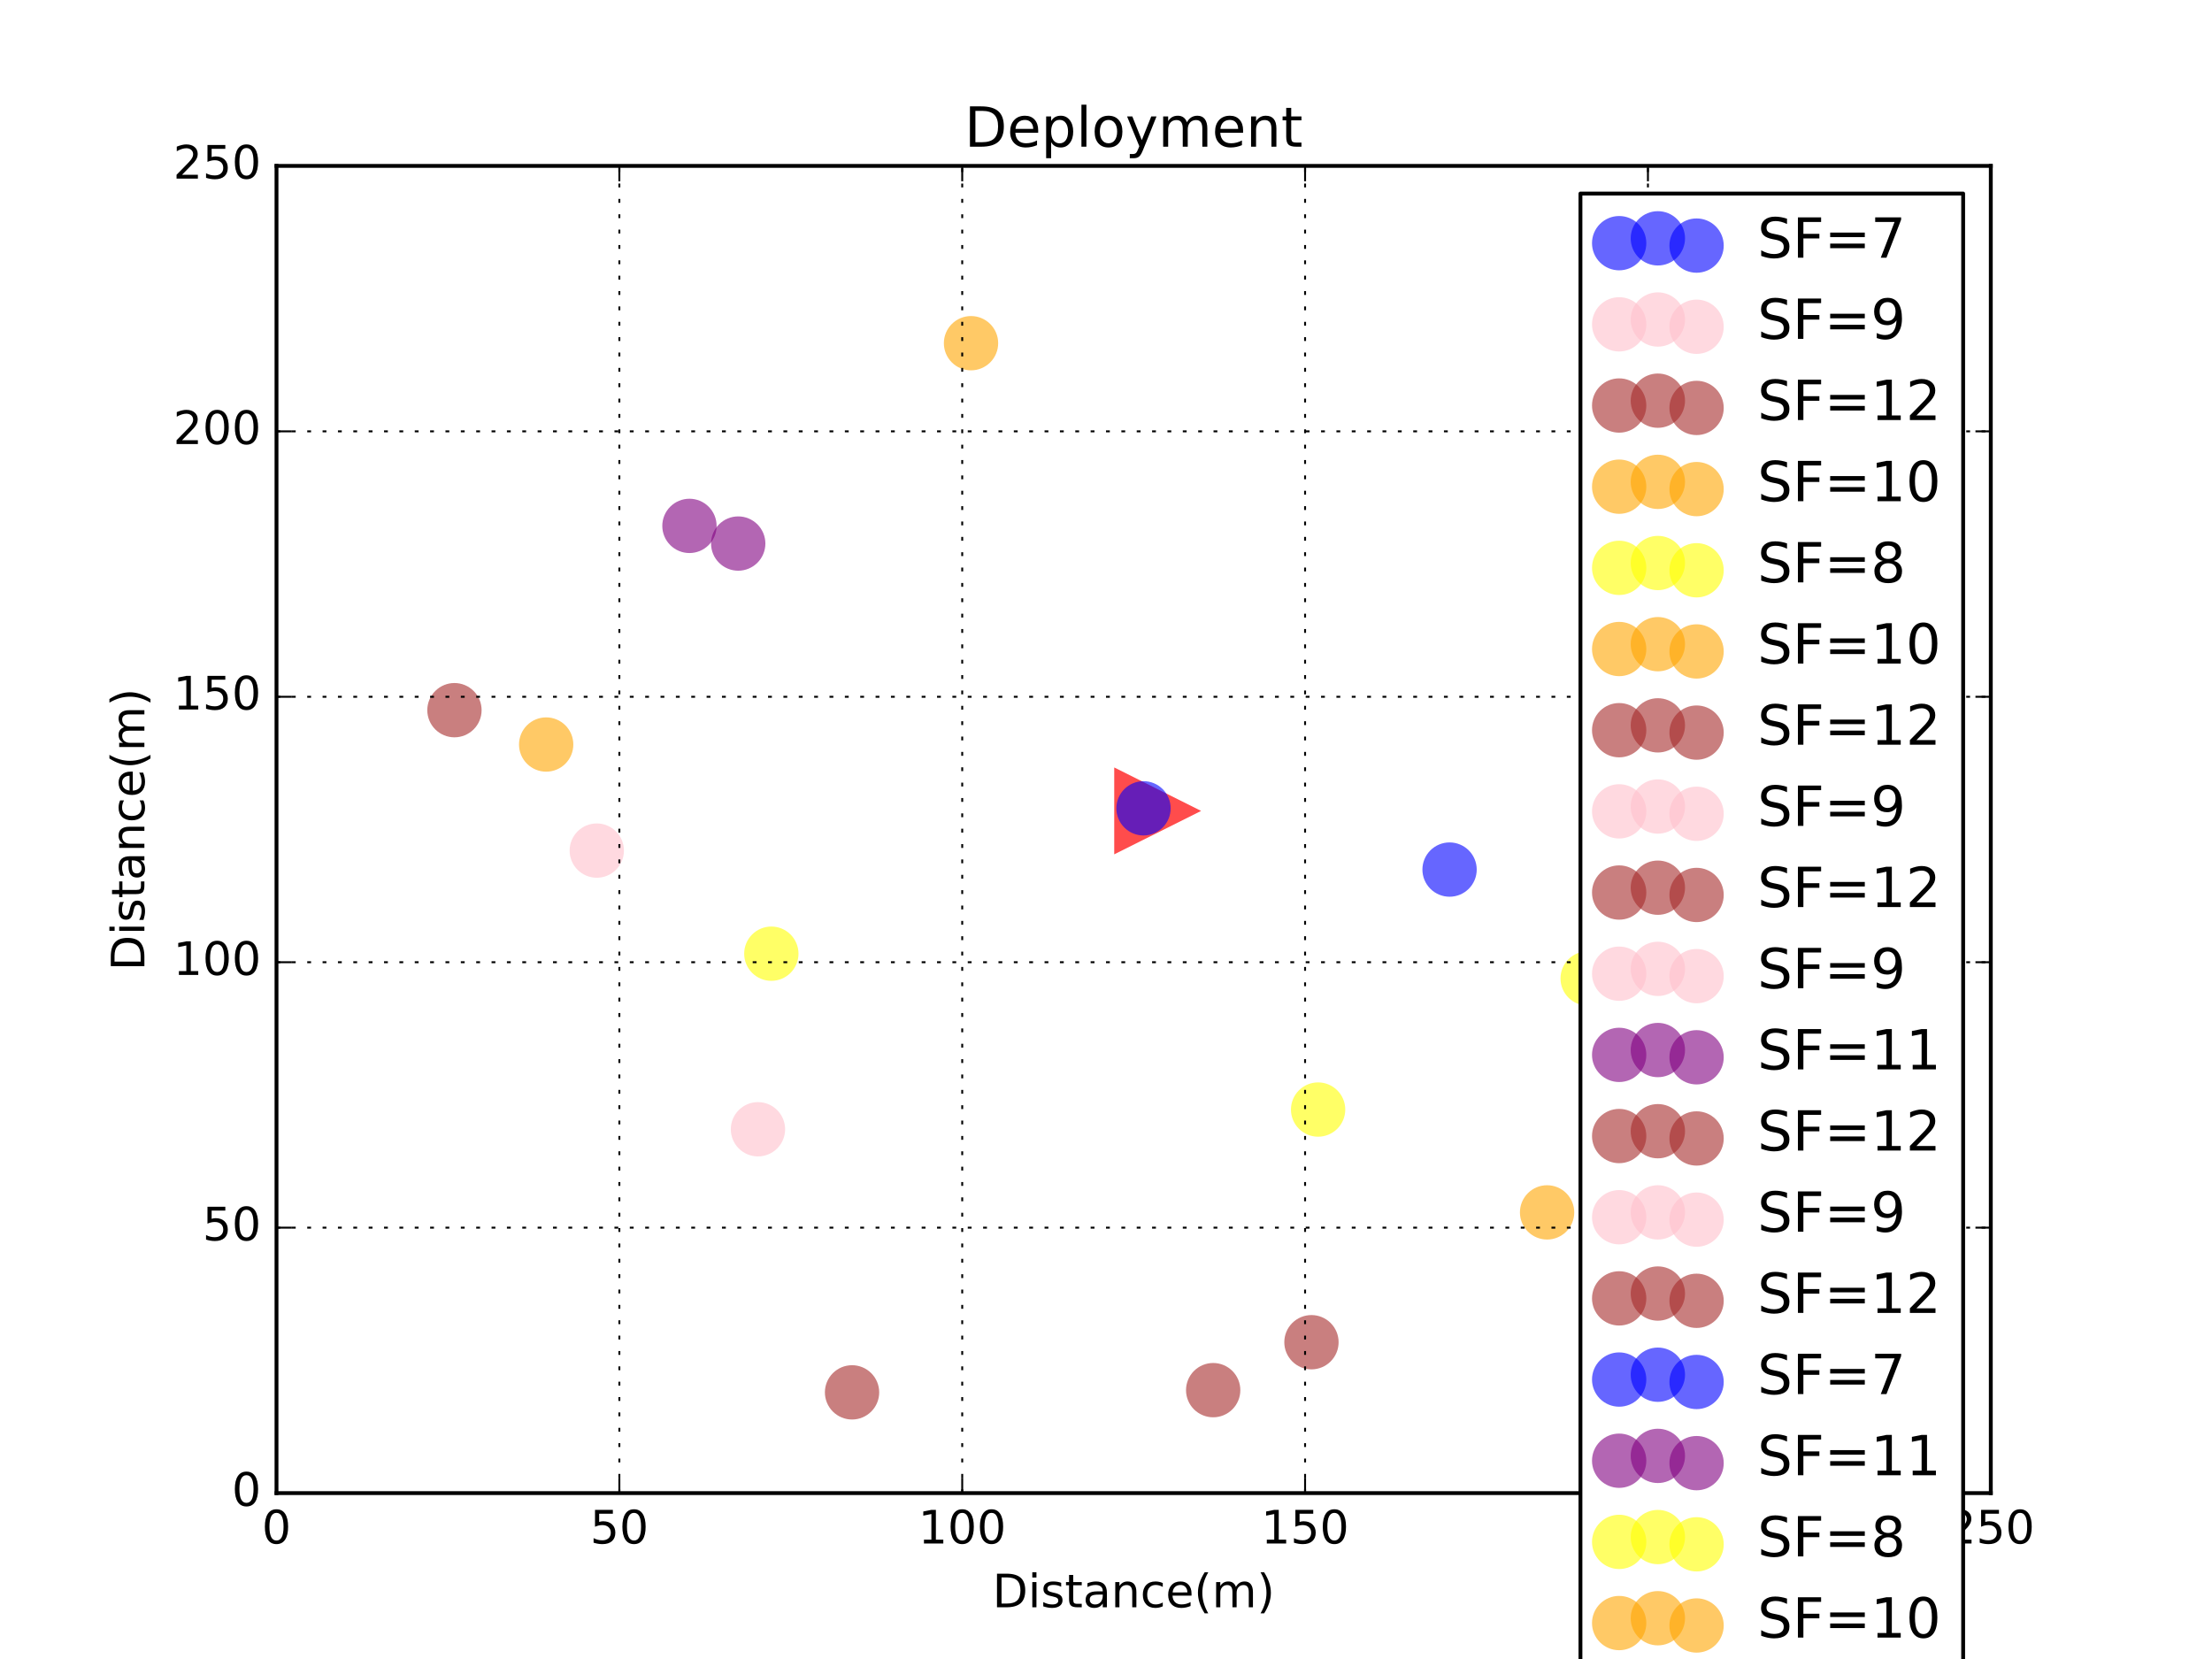 <?xml version="1.0" encoding="utf-8" standalone="no"?>
<!DOCTYPE svg PUBLIC "-//W3C//DTD SVG 1.1//EN"
  "http://www.w3.org/Graphics/SVG/1.1/DTD/svg11.dtd">
<!-- Created with matplotlib (http://matplotlib.org/) -->
<svg height="432pt" version="1.1" viewBox="0 0 576 432" width="576pt" xmlns="http://www.w3.org/2000/svg" xmlns:xlink="http://www.w3.org/1999/xlink">
 <defs>
  <style type="text/css">
*{stroke-linecap:butt;stroke-linejoin:round;stroke-miterlimit:100000;}
  </style>
 </defs>
 <g id="figure_1">
  <g id="patch_1">
   <path d="M 0 432 
L 576 432 
L 576 0 
L 0 0 
z
" style="fill:#ffffff;"/>
  </g>
  <g id="axes_1">
   <g id="patch_2">
    <path d="M 72 388.8 
L 518.4 388.8 
L 518.4 43.2 
L 72 43.2 
z
" style="fill:#ffffff;"/>
   </g>
   <g id="PathCollection_1">
    <path clip-path="url(#pee77ec3d76)" d="M 312.768 211.158 
L 290.141 199.844 
L 290.141 222.471 
z
" style="fill:#ff0000;fill-opacity:0.7;"/>
   </g>
   <g id="PathCollection_2">
    <path clip-path="url(#pee77ec3d76)" d="M 297.767 217.557 
C 299.642 217.557 301.441 216.812 302.767 215.485 
C 304.093 214.159 304.838 212.361 304.838 210.485 
C 304.838 208.61 304.093 206.812 302.767 205.485 
C 301.441 204.159 299.642 203.414 297.767 203.414 
C 295.892 203.414 294.093 204.159 292.767 205.485 
C 291.441 206.812 290.696 208.61 290.696 210.485 
C 290.696 212.361 291.441 214.159 292.767 215.485 
C 294.093 216.812 295.892 217.557 297.767 217.557 
z
" style="fill:#0000ff;fill-opacity:0.6;"/>
   </g>
   <g id="PathCollection_3">
    <path clip-path="url(#pee77ec3d76)" d="M 155.4 228.564 
C 157.275 228.564 159.074 227.819 160.4 226.493 
C 161.726 225.167 162.471 223.368 162.471 221.493 
C 162.471 219.618 161.726 217.819 160.4 216.493 
C 159.074 215.167 157.275 214.422 155.4 214.422 
C 153.525 214.422 151.726 215.167 150.4 216.493 
C 149.074 217.819 148.329 219.618 148.329 221.493 
C 148.329 223.368 149.074 225.167 150.4 226.493 
C 151.726 227.819 153.525 228.564 155.4 228.564 
z
" style="fill:#ffc0cb;fill-opacity:0.6;"/>
   </g>
   <g id="PathCollection_4">
    <path clip-path="url(#pee77ec3d76)" d="M 432.869 100.395 
C 434.744 100.395 436.543 99.65 437.869 98.324 
C 439.195 96.998 439.94 95.199 439.94 93.324 
C 439.94 91.449 439.195 89.65 437.869 88.324 
C 436.543 86.998 434.744 86.253 432.869 86.253 
C 430.994 86.253 429.195 86.998 427.869 88.324 
C 426.543 89.65 425.798 91.449 425.798 93.324 
C 425.798 95.199 426.543 96.998 427.869 98.324 
C 429.195 99.65 430.994 100.395 432.869 100.395 
z
" style="fill:#a52a2a;fill-opacity:0.6;"/>
   </g>
   <g id="PathCollection_5">
    <path clip-path="url(#pee77ec3d76)" d="M 252.851 96.439 
C 254.726 96.439 256.525 95.694 257.851 94.368 
C 259.177 93.042 259.922 91.243 259.922 89.368 
C 259.922 87.493 259.177 85.694 257.851 84.368 
C 256.525 83.042 254.726 82.297 252.851 82.297 
C 250.976 82.297 249.177 83.042 247.851 84.368 
C 246.525 85.694 245.78 87.493 245.78 89.368 
C 245.78 91.243 246.525 93.042 247.851 94.368 
C 249.177 95.694 250.976 96.439 252.851 96.439 
z
" style="fill:#ffa500;fill-opacity:0.6;"/>
   </g>
   <g id="PathCollection_6">
    <path clip-path="url(#pee77ec3d76)" d="M 200.854 255.41 
C 202.729 255.41 204.528 254.665 205.854 253.339 
C 207.18 252.013 207.925 250.214 207.925 248.339 
C 207.925 246.464 207.18 244.665 205.854 243.339 
C 204.528 242.013 202.729 241.268 200.854 241.268 
C 198.979 241.268 197.18 242.013 195.854 243.339 
C 194.528 244.665 193.783 246.464 193.783 248.339 
C 193.783 250.214 194.528 252.013 195.854 253.339 
C 197.18 254.665 198.979 255.41 200.854 255.41 
z
" style="fill:#ffff00;fill-opacity:0.6;"/>
   </g>
   <g id="PathCollection_7">
    <path clip-path="url(#pee77ec3d76)" d="M 402.858 322.774 
C 404.733 322.774 406.531 322.029 407.858 320.703 
C 409.184 319.377 409.929 317.578 409.929 315.703 
C 409.929 313.827 409.184 312.029 407.858 310.703 
C 406.531 309.377 404.733 308.631 402.858 308.631 
C 400.982 308.631 399.184 309.377 397.858 310.703 
C 396.531 312.029 395.786 313.827 395.786 315.703 
C 395.786 317.578 396.531 319.377 397.858 320.703 
C 399.184 322.029 400.982 322.774 402.858 322.774 
z
" style="fill:#ffa500;fill-opacity:0.6;"/>
   </g>
   <g id="PathCollection_8">
    <path clip-path="url(#pee77ec3d76)" d="M 341.5 356.58 
C 343.375 356.58 345.174 355.835 346.5 354.509 
C 347.826 353.183 348.571 351.384 348.571 349.509 
C 348.571 347.634 347.826 345.835 346.5 344.509 
C 345.174 343.183 343.375 342.438 341.5 342.438 
C 339.625 342.438 337.826 343.183 336.5 344.509 
C 335.174 345.835 334.429 347.634 334.429 349.509 
C 334.429 351.384 335.174 353.183 336.5 354.509 
C 337.826 355.835 339.625 356.58 341.5 356.58 
z
" style="fill:#a52a2a;fill-opacity:0.6;"/>
   </g>
   <g id="PathCollection_9">
    <path clip-path="url(#pee77ec3d76)" d="M 197.372 301.13 
C 199.247 301.13 201.046 300.385 202.372 299.059 
C 203.698 297.733 204.443 295.934 204.443 294.059 
C 204.443 292.184 203.698 290.385 202.372 289.059 
C 201.046 287.733 199.247 286.988 197.372 286.988 
C 195.497 286.988 193.698 287.733 192.372 289.059 
C 191.046 290.385 190.301 292.184 190.301 294.059 
C 190.301 295.934 191.046 297.733 192.372 299.059 
C 193.698 300.385 195.497 301.13 197.372 301.13 
z
" style="fill:#ffc0cb;fill-opacity:0.6;"/>
   </g>
   <g id="PathCollection_10">
    <path clip-path="url(#pee77ec3d76)" d="M 315.909 369.062 
C 317.784 369.062 319.583 368.317 320.909 366.991 
C 322.235 365.665 322.98 363.866 322.98 361.991 
C 322.98 360.115 322.235 358.317 320.909 356.991 
C 319.583 355.665 317.784 354.919 315.909 354.919 
C 314.034 354.919 312.235 355.665 310.909 356.991 
C 309.583 358.317 308.838 360.115 308.838 361.991 
C 308.838 363.866 309.583 365.665 310.909 366.991 
C 312.235 368.317 314.034 369.062 315.909 369.062 
z
" style="fill:#a52a2a;fill-opacity:0.6;"/>
   </g>
   <g id="PathCollection_11">
    <path clip-path="url(#pee77ec3d76)" d="M 430.632 168.178 
C 432.507 168.178 434.306 167.433 435.632 166.107 
C 436.958 164.781 437.703 162.982 437.703 161.107 
C 437.703 159.231 436.958 157.433 435.632 156.107 
C 434.306 154.781 432.507 154.035 430.632 154.035 
C 428.757 154.035 426.958 154.781 425.632 156.107 
C 424.306 157.433 423.561 159.231 423.561 161.107 
C 423.561 162.982 424.306 164.781 425.632 166.107 
C 426.958 167.433 428.757 168.178 430.632 168.178 
z
" style="fill:#ffc0cb;fill-opacity:0.6;"/>
   </g>
   <g id="PathCollection_12">
    <path clip-path="url(#pee77ec3d76)" d="M 179.531 144.012 
C 181.406 144.012 183.205 143.267 184.531 141.941 
C 185.857 140.615 186.602 138.816 186.602 136.941 
C 186.602 135.066 185.857 133.267 184.531 131.941 
C 183.205 130.615 181.406 129.87 179.531 129.87 
C 177.656 129.87 175.857 130.615 174.531 131.941 
C 173.205 133.267 172.46 135.066 172.46 136.941 
C 172.46 138.816 173.205 140.615 174.531 141.941 
C 175.857 143.267 177.656 144.012 179.531 144.012 
z
" style="fill:#800080;fill-opacity:0.6;"/>
   </g>
   <g id="PathCollection_13">
    <path clip-path="url(#pee77ec3d76)" d="M 118.338 191.998 
C 120.213 191.998 122.011 191.253 123.338 189.927 
C 124.664 188.601 125.409 186.802 125.409 184.927 
C 125.409 183.052 124.664 181.253 123.338 179.927 
C 122.011 178.601 120.213 177.856 118.338 177.856 
C 116.462 177.856 114.664 178.601 113.338 179.927 
C 112.011 181.253 111.266 183.052 111.266 184.927 
C 111.266 186.802 112.011 188.601 113.338 189.927 
C 114.664 191.253 116.462 191.998 118.338 191.998 
z
" style="fill:#a52a2a;fill-opacity:0.6;"/>
   </g>
   <g id="PathCollection_14">
    <path clip-path="url(#pee77ec3d76)" d="M 446.766 198.45 
C 448.641 198.45 450.44 197.705 451.766 196.379 
C 453.092 195.052 453.837 193.254 453.837 191.379 
C 453.837 189.503 453.092 187.705 451.766 186.379 
C 450.44 185.052 448.641 184.307 446.766 184.307 
C 444.89 184.307 443.092 185.052 441.766 186.379 
C 440.44 187.705 439.695 189.503 439.695 191.379 
C 439.695 193.254 440.44 195.052 441.766 196.379 
C 443.092 197.705 444.89 198.45 446.766 198.45 
z
" style="fill:#ffc0cb;fill-opacity:0.6;"/>
   </g>
   <g id="PathCollection_15">
    <path clip-path="url(#pee77ec3d76)" d="M 221.872 369.639 
C 223.747 369.639 225.546 368.893 226.872 367.567 
C 228.198 366.241 228.943 364.443 228.943 362.567 
C 228.943 360.692 228.198 358.893 226.872 357.567 
C 225.546 356.241 223.747 355.496 221.872 355.496 
C 219.996 355.496 218.198 356.241 216.872 357.567 
C 215.546 358.893 214.801 360.692 214.801 362.567 
C 214.801 364.443 215.546 366.241 216.872 367.567 
C 218.198 368.893 219.996 369.639 221.872 369.639 
z
" style="fill:#a52a2a;fill-opacity:0.6;"/>
   </g>
   <g id="PathCollection_16">
    <path clip-path="url(#pee77ec3d76)" d="M 377.465 233.507 
C 379.34 233.507 381.139 232.762 382.465 231.436 
C 383.791 230.11 384.536 228.311 384.536 226.436 
C 384.536 224.56 383.791 222.762 382.465 221.436 
C 381.139 220.11 379.34 219.364 377.465 219.364 
C 375.589 219.364 373.791 220.11 372.465 221.436 
C 371.139 222.762 370.394 224.56 370.394 226.436 
C 370.394 228.311 371.139 230.11 372.465 231.436 
C 373.791 232.762 375.589 233.507 377.465 233.507 
z
" style="fill:#0000ff;fill-opacity:0.6;"/>
   </g>
   <g id="PathCollection_17">
    <path clip-path="url(#pee77ec3d76)" d="M 192.23 148.611 
C 194.105 148.611 195.904 147.866 197.23 146.54 
C 198.556 145.214 199.301 143.415 199.301 141.54 
C 199.301 139.664 198.556 137.866 197.23 136.54 
C 195.904 135.214 194.105 134.469 192.23 134.469 
C 190.354 134.469 188.556 135.214 187.23 136.54 
C 185.904 137.866 185.158 139.664 185.158 141.54 
C 185.158 143.415 185.904 145.214 187.23 146.54 
C 188.556 147.866 190.354 148.611 192.23 148.611 
z
" style="fill:#800080;fill-opacity:0.6;"/>
   </g>
   <g id="PathCollection_18">
    <path clip-path="url(#pee77ec3d76)" d="M 413.422 261.857 
C 415.297 261.857 417.096 261.112 418.422 259.786 
C 419.748 258.46 420.493 256.661 420.493 254.786 
C 420.493 252.91 419.748 251.112 418.422 249.786 
C 417.096 248.46 415.297 247.714 413.422 247.714 
C 411.546 247.714 409.748 248.46 408.422 249.786 
C 407.096 251.112 406.351 252.91 406.351 254.786 
C 406.351 256.661 407.096 258.46 408.422 259.786 
C 409.748 261.112 411.546 261.857 413.422 261.857 
z
" style="fill:#ffff00;fill-opacity:0.6;"/>
   </g>
   <g id="PathCollection_19">
    <path clip-path="url(#pee77ec3d76)" d="M 142.221 200.944 
C 144.096 200.944 145.895 200.199 147.221 198.873 
C 148.547 197.547 149.292 195.748 149.292 193.873 
C 149.292 191.998 148.547 190.199 147.221 188.873 
C 145.895 187.547 144.096 186.802 142.221 186.802 
C 140.346 186.802 138.547 187.547 137.221 188.873 
C 135.895 190.199 135.15 191.998 135.15 193.873 
C 135.15 195.748 135.895 197.547 137.221 198.873 
C 138.547 200.199 140.346 200.944 142.221 200.944 
z
" style="fill:#ffa500;fill-opacity:0.6;"/>
   </g>
   <g id="PathCollection_20">
    <path clip-path="url(#pee77ec3d76)" d="M 423.799 317.092 
C 425.674 317.092 427.473 316.347 428.799 315.021 
C 430.125 313.695 430.87 311.896 430.87 310.021 
C 430.87 308.145 430.125 306.347 428.799 305.021 
C 427.473 303.695 425.674 302.95 423.799 302.95 
C 421.924 302.95 420.125 303.695 418.799 305.021 
C 417.473 306.347 416.728 308.145 416.728 310.021 
C 416.728 311.896 417.473 313.695 418.799 315.021 
C 420.125 316.347 421.924 317.092 423.799 317.092 
z
" style="fill:#a52a2a;fill-opacity:0.6;"/>
   </g>
   <g id="PathCollection_21">
    <path clip-path="url(#pee77ec3d76)" d="M 343.232 295.997 
C 345.107 295.997 346.906 295.252 348.232 293.926 
C 349.558 292.6 350.303 290.801 350.303 288.926 
C 350.303 287.05 349.558 285.252 348.232 283.926 
C 346.906 282.6 345.107 281.854 343.232 281.854 
C 341.357 281.854 339.558 282.6 338.232 283.926 
C 336.906 285.252 336.161 287.05 336.161 288.926 
C 336.161 290.801 336.906 292.6 338.232 293.926 
C 339.558 295.252 341.357 295.997 343.232 295.997 
z
" style="fill:#ffff00;fill-opacity:0.6;"/>
   </g>
   <g id="patch_3">
    <path d="M 518.4 388.8 
L 518.4 43.2 
" style="fill:none;stroke:#000000;stroke-linecap:square;stroke-linejoin:miter;"/>
   </g>
   <g id="patch_4">
    <path d="M 72 388.8 
L 518.4 388.8 
" style="fill:none;stroke:#000000;stroke-linecap:square;stroke-linejoin:miter;"/>
   </g>
   <g id="patch_5">
    <path d="M 72 43.2 
L 518.4 43.2 
" style="fill:none;stroke:#000000;stroke-linecap:square;stroke-linejoin:miter;"/>
   </g>
   <g id="patch_6">
    <path d="M 72 388.8 
L 72 43.2 
" style="fill:none;stroke:#000000;stroke-linecap:square;stroke-linejoin:miter;"/>
   </g>
   <g id="matplotlib.axis_1">
    <g id="xtick_1">
     <g id="line2d_1">
      <path clip-path="url(#pee77ec3d76)" d="M 72 388.8 
L 72 43.2 
" style="fill:none;stroke:#000000;stroke-dasharray:1,3;stroke-dashoffset:0.0;stroke-width:0.5;"/>
     </g>
     <g id="line2d_2">
      <defs>
       <path d="M 0 0 
L 0 -4 
" id="md2bd92ea24" style="stroke:#000000;stroke-width:0.5;"/>
      </defs>
      <g>
       <use style="stroke:#000000;stroke-width:0.5;" x="72.0" xlink:href="#md2bd92ea24" y="388.8"/>
      </g>
     </g>
     <g id="line2d_3">
      <defs>
       <path d="M 0 0 
L 0 4 
" id="m8a1ead998a" style="stroke:#000000;stroke-width:0.5;"/>
      </defs>
      <g>
       <use style="stroke:#000000;stroke-width:0.5;" x="72.0" xlink:href="#m8a1ead998a" y="43.2"/>
      </g>
     </g>
     <g id="text_1">
      <!-- 0 -->
      <defs>
       <path d="M 31.781 66.406 
Q 24.172 66.406 20.328 58.906 
Q 16.5 51.422 16.5 36.375 
Q 16.5 21.391 20.328 13.891 
Q 24.172 6.391 31.781 6.391 
Q 39.453 6.391 43.281 13.891 
Q 47.125 21.391 47.125 36.375 
Q 47.125 51.422 43.281 58.906 
Q 39.453 66.406 31.781 66.406 
M 31.781 74.219 
Q 44.047 74.219 50.516 64.516 
Q 56.984 54.828 56.984 36.375 
Q 56.984 17.969 50.516 8.266 
Q 44.047 -1.422 31.781 -1.422 
Q 19.531 -1.422 13.062 8.266 
Q 6.594 17.969 6.594 36.375 
Q 6.594 54.828 13.062 64.516 
Q 19.531 74.219 31.781 74.219 
" id="BitstreamVeraSans-Roman-30"/>
      </defs>
      <g transform="translate(68.183 401.918)scale(0.12 -0.12)">
       <use xlink:href="#BitstreamVeraSans-Roman-30"/>
      </g>
     </g>
    </g>
    <g id="xtick_2">
     <g id="line2d_4">
      <path clip-path="url(#pee77ec3d76)" d="M 161.28 388.8 
L 161.28 43.2 
" style="fill:none;stroke:#000000;stroke-dasharray:1,3;stroke-dashoffset:0.0;stroke-width:0.5;"/>
     </g>
     <g id="line2d_5">
      <g>
       <use style="stroke:#000000;stroke-width:0.5;" x="161.28" xlink:href="#md2bd92ea24" y="388.8"/>
      </g>
     </g>
     <g id="line2d_6">
      <g>
       <use style="stroke:#000000;stroke-width:0.5;" x="161.28" xlink:href="#m8a1ead998a" y="43.2"/>
      </g>
     </g>
     <g id="text_2">
      <!-- 50 -->
      <defs>
       <path d="M 10.797 72.906 
L 49.516 72.906 
L 49.516 64.594 
L 19.828 64.594 
L 19.828 46.734 
Q 21.969 47.469 24.109 47.828 
Q 26.266 48.188 28.422 48.188 
Q 40.625 48.188 47.75 41.5 
Q 54.891 34.812 54.891 23.391 
Q 54.891 11.625 47.562 5.094 
Q 40.234 -1.422 26.906 -1.422 
Q 22.312 -1.422 17.547 -0.641 
Q 12.797 0.141 7.719 1.703 
L 7.719 11.625 
Q 12.109 9.234 16.797 8.062 
Q 21.484 6.891 26.703 6.891 
Q 35.156 6.891 40.078 11.328 
Q 45.016 15.766 45.016 23.391 
Q 45.016 31 40.078 35.438 
Q 35.156 39.891 26.703 39.891 
Q 22.75 39.891 18.812 39.016 
Q 14.891 38.141 10.797 36.281 
z
" id="BitstreamVeraSans-Roman-35"/>
      </defs>
      <g transform="translate(153.645 401.918)scale(0.12 -0.12)">
       <use xlink:href="#BitstreamVeraSans-Roman-35"/>
       <use x="63.623" xlink:href="#BitstreamVeraSans-Roman-30"/>
      </g>
     </g>
    </g>
    <g id="xtick_3">
     <g id="line2d_7">
      <path clip-path="url(#pee77ec3d76)" d="M 250.56 388.8 
L 250.56 43.2 
" style="fill:none;stroke:#000000;stroke-dasharray:1,3;stroke-dashoffset:0.0;stroke-width:0.5;"/>
     </g>
     <g id="line2d_8">
      <g>
       <use style="stroke:#000000;stroke-width:0.5;" x="250.56" xlink:href="#md2bd92ea24" y="388.8"/>
      </g>
     </g>
     <g id="line2d_9">
      <g>
       <use style="stroke:#000000;stroke-width:0.5;" x="250.56" xlink:href="#m8a1ead998a" y="43.2"/>
      </g>
     </g>
     <g id="text_3">
      <!-- 100 -->
      <defs>
       <path d="M 12.406 8.297 
L 28.516 8.297 
L 28.516 63.922 
L 10.984 60.406 
L 10.984 69.391 
L 28.422 72.906 
L 38.281 72.906 
L 38.281 8.297 
L 54.391 8.297 
L 54.391 0 
L 12.406 0 
z
" id="BitstreamVeraSans-Roman-31"/>
      </defs>
      <g transform="translate(239.107 401.918)scale(0.12 -0.12)">
       <use xlink:href="#BitstreamVeraSans-Roman-31"/>
       <use x="63.623" xlink:href="#BitstreamVeraSans-Roman-30"/>
       <use x="127.246" xlink:href="#BitstreamVeraSans-Roman-30"/>
      </g>
     </g>
    </g>
    <g id="xtick_4">
     <g id="line2d_10">
      <path clip-path="url(#pee77ec3d76)" d="M 339.84 388.8 
L 339.84 43.2 
" style="fill:none;stroke:#000000;stroke-dasharray:1,3;stroke-dashoffset:0.0;stroke-width:0.5;"/>
     </g>
     <g id="line2d_11">
      <g>
       <use style="stroke:#000000;stroke-width:0.5;" x="339.84" xlink:href="#md2bd92ea24" y="388.8"/>
      </g>
     </g>
     <g id="line2d_12">
      <g>
       <use style="stroke:#000000;stroke-width:0.5;" x="339.84" xlink:href="#m8a1ead998a" y="43.2"/>
      </g>
     </g>
     <g id="text_4">
      <!-- 150 -->
      <g transform="translate(328.387 401.918)scale(0.12 -0.12)">
       <use xlink:href="#BitstreamVeraSans-Roman-31"/>
       <use x="63.623" xlink:href="#BitstreamVeraSans-Roman-35"/>
       <use x="127.246" xlink:href="#BitstreamVeraSans-Roman-30"/>
      </g>
     </g>
    </g>
    <g id="xtick_5">
     <g id="line2d_13">
      <path clip-path="url(#pee77ec3d76)" d="M 429.12 388.8 
L 429.12 43.2 
" style="fill:none;stroke:#000000;stroke-dasharray:1,3;stroke-dashoffset:0.0;stroke-width:0.5;"/>
     </g>
     <g id="line2d_14">
      <g>
       <use style="stroke:#000000;stroke-width:0.5;" x="429.12" xlink:href="#md2bd92ea24" y="388.8"/>
      </g>
     </g>
     <g id="line2d_15">
      <g>
       <use style="stroke:#000000;stroke-width:0.5;" x="429.12" xlink:href="#m8a1ead998a" y="43.2"/>
      </g>
     </g>
     <g id="text_5">
      <!-- 200 -->
      <defs>
       <path d="M 19.188 8.297 
L 53.609 8.297 
L 53.609 0 
L 7.328 0 
L 7.328 8.297 
Q 12.938 14.109 22.625 23.891 
Q 32.328 33.688 34.812 36.531 
Q 39.547 41.844 41.422 45.531 
Q 43.312 49.219 43.312 52.781 
Q 43.312 58.594 39.234 62.25 
Q 35.156 65.922 28.609 65.922 
Q 23.969 65.922 18.812 64.312 
Q 13.672 62.703 7.812 59.422 
L 7.812 69.391 
Q 13.766 71.781 18.938 73 
Q 24.125 74.219 28.422 74.219 
Q 39.75 74.219 46.484 68.547 
Q 53.219 62.891 53.219 53.422 
Q 53.219 48.922 51.531 44.891 
Q 49.859 40.875 45.406 35.406 
Q 44.188 33.984 37.641 27.219 
Q 31.109 20.453 19.188 8.297 
" id="BitstreamVeraSans-Roman-32"/>
      </defs>
      <g transform="translate(417.668 401.918)scale(0.12 -0.12)">
       <use xlink:href="#BitstreamVeraSans-Roman-32"/>
       <use x="63.623" xlink:href="#BitstreamVeraSans-Roman-30"/>
       <use x="127.246" xlink:href="#BitstreamVeraSans-Roman-30"/>
      </g>
     </g>
    </g>
    <g id="xtick_6">
     <g id="line2d_16">
      <path clip-path="url(#pee77ec3d76)" d="M 518.4 388.8 
L 518.4 43.2 
" style="fill:none;stroke:#000000;stroke-dasharray:1,3;stroke-dashoffset:0.0;stroke-width:0.5;"/>
     </g>
     <g id="line2d_17">
      <g>
       <use style="stroke:#000000;stroke-width:0.5;" x="518.4" xlink:href="#md2bd92ea24" y="388.8"/>
      </g>
     </g>
     <g id="line2d_18">
      <g>
       <use style="stroke:#000000;stroke-width:0.5;" x="518.4" xlink:href="#m8a1ead998a" y="43.2"/>
      </g>
     </g>
     <g id="text_6">
      <!-- 250 -->
      <g transform="translate(506.947 401.918)scale(0.12 -0.12)">
       <use xlink:href="#BitstreamVeraSans-Roman-32"/>
       <use x="63.623" xlink:href="#BitstreamVeraSans-Roman-35"/>
       <use x="127.246" xlink:href="#BitstreamVeraSans-Roman-30"/>
      </g>
     </g>
    </g>
    <g id="text_7">
     <!-- Distance(m) -->
     <defs>
      <path d="M 52 44.188 
Q 55.375 50.25 60.062 53.125 
Q 64.75 56 71.094 56 
Q 79.641 56 84.281 50.016 
Q 88.922 44.047 88.922 33.016 
L 88.922 0 
L 79.891 0 
L 79.891 32.719 
Q 79.891 40.578 77.094 44.375 
Q 74.312 48.188 68.609 48.188 
Q 61.625 48.188 57.562 43.547 
Q 53.516 38.922 53.516 30.906 
L 53.516 0 
L 44.484 0 
L 44.484 32.719 
Q 44.484 40.625 41.703 44.406 
Q 38.922 48.188 33.109 48.188 
Q 26.219 48.188 22.156 43.531 
Q 18.109 38.875 18.109 30.906 
L 18.109 0 
L 9.078 0 
L 9.078 54.688 
L 18.109 54.688 
L 18.109 46.188 
Q 21.188 51.219 25.484 53.609 
Q 29.781 56 35.688 56 
Q 41.656 56 45.828 52.969 
Q 50 49.953 52 44.188 
" id="BitstreamVeraSans-Roman-6d"/>
      <path d="M 9.422 54.688 
L 18.406 54.688 
L 18.406 0 
L 9.422 0 
z
M 9.422 75.984 
L 18.406 75.984 
L 18.406 64.594 
L 9.422 64.594 
z
" id="BitstreamVeraSans-Roman-69"/>
      <path d="M 54.891 33.016 
L 54.891 0 
L 45.906 0 
L 45.906 32.719 
Q 45.906 40.484 42.875 44.328 
Q 39.844 48.188 33.797 48.188 
Q 26.516 48.188 22.312 43.547 
Q 18.109 38.922 18.109 30.906 
L 18.109 0 
L 9.078 0 
L 9.078 54.688 
L 18.109 54.688 
L 18.109 46.188 
Q 21.344 51.125 25.703 53.562 
Q 30.078 56 35.797 56 
Q 45.219 56 50.047 50.172 
Q 54.891 44.344 54.891 33.016 
" id="BitstreamVeraSans-Roman-6e"/>
      <path d="M 19.672 64.797 
L 19.672 8.109 
L 31.594 8.109 
Q 46.688 8.109 53.688 14.938 
Q 60.688 21.781 60.688 36.531 
Q 60.688 51.172 53.688 57.984 
Q 46.688 64.797 31.594 64.797 
z
M 9.812 72.906 
L 30.078 72.906 
Q 51.266 72.906 61.172 64.094 
Q 71.094 55.281 71.094 36.531 
Q 71.094 17.672 61.125 8.828 
Q 51.172 0 30.078 0 
L 9.812 0 
z
" id="BitstreamVeraSans-Roman-44"/>
      <path d="M 8.016 75.875 
L 15.828 75.875 
Q 23.141 64.359 26.781 53.312 
Q 30.422 42.281 30.422 31.391 
Q 30.422 20.453 26.781 9.375 
Q 23.141 -1.703 15.828 -13.188 
L 8.016 -13.188 
Q 14.5 -2 17.703 9.062 
Q 20.906 20.125 20.906 31.391 
Q 20.906 42.672 17.703 53.656 
Q 14.5 64.656 8.016 75.875 
" id="BitstreamVeraSans-Roman-29"/>
      <path d="M 56.203 29.594 
L 56.203 25.203 
L 14.891 25.203 
Q 15.484 15.922 20.484 11.062 
Q 25.484 6.203 34.422 6.203 
Q 39.594 6.203 44.453 7.469 
Q 49.312 8.734 54.109 11.281 
L 54.109 2.781 
Q 49.266 0.734 44.188 -0.344 
Q 39.109 -1.422 33.891 -1.422 
Q 20.797 -1.422 13.156 6.188 
Q 5.516 13.812 5.516 26.812 
Q 5.516 40.234 12.766 48.109 
Q 20.016 56 32.328 56 
Q 43.359 56 49.781 48.891 
Q 56.203 41.797 56.203 29.594 
M 47.219 32.234 
Q 47.125 39.594 43.094 43.984 
Q 39.062 48.391 32.422 48.391 
Q 24.906 48.391 20.391 44.141 
Q 15.875 39.891 15.188 32.172 
z
" id="BitstreamVeraSans-Roman-65"/>
      <path d="M 34.281 27.484 
Q 23.391 27.484 19.188 25 
Q 14.984 22.516 14.984 16.5 
Q 14.984 11.719 18.141 8.906 
Q 21.297 6.109 26.703 6.109 
Q 34.188 6.109 38.703 11.406 
Q 43.219 16.703 43.219 25.484 
L 43.219 27.484 
z
M 52.203 31.203 
L 52.203 0 
L 43.219 0 
L 43.219 8.297 
Q 40.141 3.328 35.547 0.953 
Q 30.953 -1.422 24.312 -1.422 
Q 15.922 -1.422 10.953 3.297 
Q 6 8.016 6 15.922 
Q 6 25.141 12.172 29.828 
Q 18.359 34.516 30.609 34.516 
L 43.219 34.516 
L 43.219 35.406 
Q 43.219 41.609 39.141 45 
Q 35.062 48.391 27.688 48.391 
Q 23 48.391 18.547 47.266 
Q 14.109 46.141 10.016 43.891 
L 10.016 52.203 
Q 14.938 54.109 19.578 55.047 
Q 24.219 56 28.609 56 
Q 40.484 56 46.344 49.844 
Q 52.203 43.703 52.203 31.203 
" id="BitstreamVeraSans-Roman-61"/>
      <path d="M 18.312 70.219 
L 18.312 54.688 
L 36.812 54.688 
L 36.812 47.703 
L 18.312 47.703 
L 18.312 18.016 
Q 18.312 11.328 20.141 9.422 
Q 21.969 7.516 27.594 7.516 
L 36.812 7.516 
L 36.812 0 
L 27.594 0 
Q 17.188 0 13.234 3.875 
Q 9.281 7.766 9.281 18.016 
L 9.281 47.703 
L 2.688 47.703 
L 2.688 54.688 
L 9.281 54.688 
L 9.281 70.219 
z
" id="BitstreamVeraSans-Roman-74"/>
      <path d="M 48.781 52.594 
L 48.781 44.188 
Q 44.969 46.297 41.141 47.344 
Q 37.312 48.391 33.406 48.391 
Q 24.656 48.391 19.812 42.844 
Q 14.984 37.312 14.984 27.297 
Q 14.984 17.281 19.812 11.734 
Q 24.656 6.203 33.406 6.203 
Q 37.312 6.203 41.141 7.25 
Q 44.969 8.297 48.781 10.406 
L 48.781 2.094 
Q 45.016 0.344 40.984 -0.531 
Q 36.969 -1.422 32.422 -1.422 
Q 20.062 -1.422 12.781 6.344 
Q 5.516 14.109 5.516 27.297 
Q 5.516 40.672 12.859 48.328 
Q 20.219 56 33.016 56 
Q 37.156 56 41.109 55.141 
Q 45.062 54.297 48.781 52.594 
" id="BitstreamVeraSans-Roman-63"/>
      <path d="M 44.281 53.078 
L 44.281 44.578 
Q 40.484 46.531 36.375 47.5 
Q 32.281 48.484 27.875 48.484 
Q 21.188 48.484 17.844 46.438 
Q 14.5 44.391 14.5 40.281 
Q 14.5 37.156 16.891 35.375 
Q 19.281 33.594 26.516 31.984 
L 29.594 31.297 
Q 39.156 29.25 43.188 25.516 
Q 47.219 21.781 47.219 15.094 
Q 47.219 7.469 41.188 3.016 
Q 35.156 -1.422 24.609 -1.422 
Q 20.219 -1.422 15.453 -0.562 
Q 10.688 0.297 5.422 2 
L 5.422 11.281 
Q 10.406 8.688 15.234 7.391 
Q 20.062 6.109 24.812 6.109 
Q 31.156 6.109 34.562 8.281 
Q 37.984 10.453 37.984 14.406 
Q 37.984 18.062 35.516 20.016 
Q 33.062 21.969 24.703 23.781 
L 21.578 24.516 
Q 13.234 26.266 9.516 29.906 
Q 5.812 33.547 5.812 39.891 
Q 5.812 47.609 11.281 51.797 
Q 16.75 56 26.812 56 
Q 31.781 56 36.172 55.266 
Q 40.578 54.547 44.281 53.078 
" id="BitstreamVeraSans-Roman-73"/>
      <path d="M 31 75.875 
Q 24.469 64.656 21.281 53.656 
Q 18.109 42.672 18.109 31.391 
Q 18.109 20.125 21.312 9.062 
Q 24.516 -2 31 -13.188 
L 23.188 -13.188 
Q 15.875 -1.703 12.234 9.375 
Q 8.594 20.453 8.594 31.391 
Q 8.594 42.281 12.203 53.312 
Q 15.828 64.359 23.188 75.875 
z
" id="BitstreamVeraSans-Roman-28"/>
     </defs>
     <g transform="translate(258.439 418.532)scale(0.12 -0.12)">
      <use xlink:href="#BitstreamVeraSans-Roman-44"/>
      <use x="77.002" xlink:href="#BitstreamVeraSans-Roman-69"/>
      <use x="104.785" xlink:href="#BitstreamVeraSans-Roman-73"/>
      <use x="156.885" xlink:href="#BitstreamVeraSans-Roman-74"/>
      <use x="196.094" xlink:href="#BitstreamVeraSans-Roman-61"/>
      <use x="257.373" xlink:href="#BitstreamVeraSans-Roman-6e"/>
      <use x="320.752" xlink:href="#BitstreamVeraSans-Roman-63"/>
      <use x="375.732" xlink:href="#BitstreamVeraSans-Roman-65"/>
      <use x="437.256" xlink:href="#BitstreamVeraSans-Roman-28"/>
      <use x="476.27" xlink:href="#BitstreamVeraSans-Roman-6d"/>
      <use x="573.682" xlink:href="#BitstreamVeraSans-Roman-29"/>
     </g>
    </g>
   </g>
   <g id="matplotlib.axis_2">
    <g id="ytick_1">
     <g id="line2d_19">
      <path clip-path="url(#pee77ec3d76)" d="M 72 388.8 
L 518.4 388.8 
" style="fill:none;stroke:#000000;stroke-dasharray:1,3;stroke-dashoffset:0.0;stroke-width:0.5;"/>
     </g>
     <g id="line2d_20">
      <defs>
       <path d="M 0 0 
L 4 0 
" id="md343313e2e" style="stroke:#000000;stroke-width:0.5;"/>
      </defs>
      <g>
       <use style="stroke:#000000;stroke-width:0.5;" x="72.0" xlink:href="#md343313e2e" y="388.8"/>
      </g>
     </g>
     <g id="line2d_21">
      <defs>
       <path d="M 0 0 
L -4 0 
" id="m5866b08115" style="stroke:#000000;stroke-width:0.5;"/>
      </defs>
      <g>
       <use style="stroke:#000000;stroke-width:0.5;" x="518.4" xlink:href="#m5866b08115" y="388.8"/>
      </g>
     </g>
     <g id="text_8">
      <!-- 0 -->
      <g transform="translate(60.365 392.111)scale(0.12 -0.12)">
       <use xlink:href="#BitstreamVeraSans-Roman-30"/>
      </g>
     </g>
    </g>
    <g id="ytick_2">
     <g id="line2d_22">
      <path clip-path="url(#pee77ec3d76)" d="M 72 319.68 
L 518.4 319.68 
" style="fill:none;stroke:#000000;stroke-dasharray:1,3;stroke-dashoffset:0.0;stroke-width:0.5;"/>
     </g>
     <g id="line2d_23">
      <g>
       <use style="stroke:#000000;stroke-width:0.5;" x="72.0" xlink:href="#md343313e2e" y="319.68"/>
      </g>
     </g>
     <g id="line2d_24">
      <g>
       <use style="stroke:#000000;stroke-width:0.5;" x="518.4" xlink:href="#m5866b08115" y="319.68"/>
      </g>
     </g>
     <g id="text_9">
      <!-- 50 -->
      <g transform="translate(52.73 322.991)scale(0.12 -0.12)">
       <use xlink:href="#BitstreamVeraSans-Roman-35"/>
       <use x="63.623" xlink:href="#BitstreamVeraSans-Roman-30"/>
      </g>
     </g>
    </g>
    <g id="ytick_3">
     <g id="line2d_25">
      <path clip-path="url(#pee77ec3d76)" d="M 72 250.56 
L 518.4 250.56 
" style="fill:none;stroke:#000000;stroke-dasharray:1,3;stroke-dashoffset:0.0;stroke-width:0.5;"/>
     </g>
     <g id="line2d_26">
      <g>
       <use style="stroke:#000000;stroke-width:0.5;" x="72.0" xlink:href="#md343313e2e" y="250.56"/>
      </g>
     </g>
     <g id="line2d_27">
      <g>
       <use style="stroke:#000000;stroke-width:0.5;" x="518.4" xlink:href="#m5866b08115" y="250.56"/>
      </g>
     </g>
     <g id="text_10">
      <!-- 100 -->
      <g transform="translate(45.095 253.871)scale(0.12 -0.12)">
       <use xlink:href="#BitstreamVeraSans-Roman-31"/>
       <use x="63.623" xlink:href="#BitstreamVeraSans-Roman-30"/>
       <use x="127.246" xlink:href="#BitstreamVeraSans-Roman-30"/>
      </g>
     </g>
    </g>
    <g id="ytick_4">
     <g id="line2d_28">
      <path clip-path="url(#pee77ec3d76)" d="M 72 181.44 
L 518.4 181.44 
" style="fill:none;stroke:#000000;stroke-dasharray:1,3;stroke-dashoffset:0.0;stroke-width:0.5;"/>
     </g>
     <g id="line2d_29">
      <g>
       <use style="stroke:#000000;stroke-width:0.5;" x="72.0" xlink:href="#md343313e2e" y="181.44"/>
      </g>
     </g>
     <g id="line2d_30">
      <g>
       <use style="stroke:#000000;stroke-width:0.5;" x="518.4" xlink:href="#m5866b08115" y="181.44"/>
      </g>
     </g>
     <g id="text_11">
      <!-- 150 -->
      <g transform="translate(45.095 184.751)scale(0.12 -0.12)">
       <use xlink:href="#BitstreamVeraSans-Roman-31"/>
       <use x="63.623" xlink:href="#BitstreamVeraSans-Roman-35"/>
       <use x="127.246" xlink:href="#BitstreamVeraSans-Roman-30"/>
      </g>
     </g>
    </g>
    <g id="ytick_5">
     <g id="line2d_31">
      <path clip-path="url(#pee77ec3d76)" d="M 72 112.32 
L 518.4 112.32 
" style="fill:none;stroke:#000000;stroke-dasharray:1,3;stroke-dashoffset:0.0;stroke-width:0.5;"/>
     </g>
     <g id="line2d_32">
      <g>
       <use style="stroke:#000000;stroke-width:0.5;" x="72.0" xlink:href="#md343313e2e" y="112.32"/>
      </g>
     </g>
     <g id="line2d_33">
      <g>
       <use style="stroke:#000000;stroke-width:0.5;" x="518.4" xlink:href="#m5866b08115" y="112.32"/>
      </g>
     </g>
     <g id="text_12">
      <!-- 200 -->
      <g transform="translate(45.095 115.631)scale(0.12 -0.12)">
       <use xlink:href="#BitstreamVeraSans-Roman-32"/>
       <use x="63.623" xlink:href="#BitstreamVeraSans-Roman-30"/>
       <use x="127.246" xlink:href="#BitstreamVeraSans-Roman-30"/>
      </g>
     </g>
    </g>
    <g id="ytick_6">
     <g id="line2d_34">
      <path clip-path="url(#pee77ec3d76)" d="M 72 43.2 
L 518.4 43.2 
" style="fill:none;stroke:#000000;stroke-dasharray:1,3;stroke-dashoffset:0.0;stroke-width:0.5;"/>
     </g>
     <g id="line2d_35">
      <g>
       <use style="stroke:#000000;stroke-width:0.5;" x="72.0" xlink:href="#md343313e2e" y="43.2"/>
      </g>
     </g>
     <g id="line2d_36">
      <g>
       <use style="stroke:#000000;stroke-width:0.5;" x="518.4" xlink:href="#m5866b08115" y="43.2"/>
      </g>
     </g>
     <g id="text_13">
      <!-- 250 -->
      <g transform="translate(45.095 46.511)scale(0.12 -0.12)">
       <use xlink:href="#BitstreamVeraSans-Roman-32"/>
       <use x="63.623" xlink:href="#BitstreamVeraSans-Roman-35"/>
       <use x="127.246" xlink:href="#BitstreamVeraSans-Roman-30"/>
      </g>
     </g>
    </g>
    <g id="text_14">
     <!-- Distance(m) -->
     <g transform="translate(37.599 252.761)rotate(-90.0)scale(0.12 -0.12)">
      <use xlink:href="#BitstreamVeraSans-Roman-44"/>
      <use x="77.002" xlink:href="#BitstreamVeraSans-Roman-69"/>
      <use x="104.785" xlink:href="#BitstreamVeraSans-Roman-73"/>
      <use x="156.885" xlink:href="#BitstreamVeraSans-Roman-74"/>
      <use x="196.094" xlink:href="#BitstreamVeraSans-Roman-61"/>
      <use x="257.373" xlink:href="#BitstreamVeraSans-Roman-6e"/>
      <use x="320.752" xlink:href="#BitstreamVeraSans-Roman-63"/>
      <use x="375.732" xlink:href="#BitstreamVeraSans-Roman-65"/>
      <use x="437.256" xlink:href="#BitstreamVeraSans-Roman-28"/>
      <use x="476.27" xlink:href="#BitstreamVeraSans-Roman-6d"/>
      <use x="573.682" xlink:href="#BitstreamVeraSans-Roman-29"/>
     </g>
    </g>
   </g>
   <g id="text_15">
    <!-- Deployment -->
    <defs>
     <path d="M 30.609 48.391 
Q 23.391 48.391 19.188 42.75 
Q 14.984 37.109 14.984 27.297 
Q 14.984 17.484 19.156 11.844 
Q 23.344 6.203 30.609 6.203 
Q 37.797 6.203 41.984 11.859 
Q 46.188 17.531 46.188 27.297 
Q 46.188 37.016 41.984 42.703 
Q 37.797 48.391 30.609 48.391 
M 30.609 56 
Q 42.328 56 49.016 48.375 
Q 55.719 40.766 55.719 27.297 
Q 55.719 13.875 49.016 6.219 
Q 42.328 -1.422 30.609 -1.422 
Q 18.844 -1.422 12.172 6.219 
Q 5.516 13.875 5.516 27.297 
Q 5.516 40.766 12.172 48.375 
Q 18.844 56 30.609 56 
" id="BitstreamVeraSans-Roman-6f"/>
     <path d="M 18.109 8.203 
L 18.109 -20.797 
L 9.078 -20.797 
L 9.078 54.688 
L 18.109 54.688 
L 18.109 46.391 
Q 20.953 51.266 25.266 53.625 
Q 29.594 56 35.594 56 
Q 45.562 56 51.781 48.094 
Q 58.016 40.188 58.016 27.297 
Q 58.016 14.406 51.781 6.484 
Q 45.562 -1.422 35.594 -1.422 
Q 29.594 -1.422 25.266 0.953 
Q 20.953 3.328 18.109 8.203 
M 48.688 27.297 
Q 48.688 37.203 44.609 42.844 
Q 40.531 48.484 33.406 48.484 
Q 26.266 48.484 22.188 42.844 
Q 18.109 37.203 18.109 27.297 
Q 18.109 17.391 22.188 11.75 
Q 26.266 6.109 33.406 6.109 
Q 40.531 6.109 44.609 11.75 
Q 48.688 17.391 48.688 27.297 
" id="BitstreamVeraSans-Roman-70"/>
     <path d="M 9.422 75.984 
L 18.406 75.984 
L 18.406 0 
L 9.422 0 
z
" id="BitstreamVeraSans-Roman-6c"/>
     <path d="M 32.172 -5.078 
Q 28.375 -14.844 24.75 -17.812 
Q 21.141 -20.797 15.094 -20.797 
L 7.906 -20.797 
L 7.906 -13.281 
L 13.188 -13.281 
Q 16.891 -13.281 18.938 -11.516 
Q 21 -9.766 23.484 -3.219 
L 25.094 0.875 
L 2.984 54.688 
L 12.5 54.688 
L 29.594 11.922 
L 46.688 54.688 
L 56.203 54.688 
z
" id="BitstreamVeraSans-Roman-79"/>
    </defs>
    <g transform="translate(251.159 38.2)scale(0.144 -0.144)">
     <use xlink:href="#BitstreamVeraSans-Roman-44"/>
     <use x="77.002" xlink:href="#BitstreamVeraSans-Roman-65"/>
     <use x="138.525" xlink:href="#BitstreamVeraSans-Roman-70"/>
     <use x="202.002" xlink:href="#BitstreamVeraSans-Roman-6c"/>
     <use x="229.785" xlink:href="#BitstreamVeraSans-Roman-6f"/>
     <use x="290.967" xlink:href="#BitstreamVeraSans-Roman-79"/>
     <use x="350.146" xlink:href="#BitstreamVeraSans-Roman-6d"/>
     <use x="447.559" xlink:href="#BitstreamVeraSans-Roman-65"/>
     <use x="509.082" xlink:href="#BitstreamVeraSans-Roman-6e"/>
     <use x="572.461" xlink:href="#BitstreamVeraSans-Roman-74"/>
    </g>
   </g>
   <g id="legend_1">
    <g id="patch_7">
     <path d="M 411.545 477.45 
L 511.2 477.45 
L 511.2 50.4 
L 411.545 50.4 
z
" style="fill:#ffffff;stroke:#000000;stroke-linejoin:miter;"/>
    </g>
    <g id="PathCollection_22">
     <path d="M 421.625 70.393 
C 423.501 70.393 425.299 69.648 426.625 68.322 
C 427.951 66.996 428.696 65.197 428.696 63.322 
C 428.696 61.446 427.951 59.648 426.625 58.322 
C 425.299 56.996 423.501 56.251 421.625 56.251 
C 419.75 56.251 417.951 56.996 416.625 58.322 
C 415.299 59.648 414.554 61.446 414.554 63.322 
C 414.554 65.197 415.299 66.996 416.625 68.322 
C 417.951 69.648 419.75 70.393 421.625 70.393 
z
" style="fill:#0000ff;fill-opacity:0.6;"/>
     <path d="M 431.705 69.133 
C 433.581 69.133 435.379 68.388 436.705 67.062 
C 438.031 65.736 438.776 63.937 438.776 62.062 
C 438.776 60.186 438.031 58.388 436.705 57.062 
C 435.379 55.736 433.581 54.991 431.705 54.991 
C 429.83 54.991 428.031 55.736 426.705 57.062 
C 425.379 58.388 424.634 60.186 424.634 62.062 
C 424.634 63.937 425.379 65.736 426.705 67.062 
C 428.031 68.388 429.83 69.133 431.705 69.133 
z
" style="fill:#0000ff;fill-opacity:0.6;"/>
     <path d="M 441.785 71.023 
C 443.661 71.023 445.459 70.278 446.785 68.952 
C 448.111 67.626 448.856 65.827 448.856 63.952 
C 448.856 62.076 448.111 60.278 446.785 58.952 
C 445.459 57.626 443.661 56.881 441.785 56.881 
C 439.91 56.881 438.111 57.626 436.785 58.952 
C 435.459 60.278 434.714 62.076 434.714 63.952 
C 434.714 65.827 435.459 67.626 436.785 68.952 
C 438.111 70.278 439.91 71.023 441.785 71.023 
z
" style="fill:#0000ff;fill-opacity:0.6;"/>
    </g>
    <g id="text_16">
     <!-- SF=7 -->
     <defs>
      <path d="M 10.594 45.406 
L 73.188 45.406 
L 73.188 37.203 
L 10.594 37.203 
z
M 10.594 25.484 
L 73.188 25.484 
L 73.188 17.188 
L 10.594 17.188 
z
" id="BitstreamVeraSans-Roman-3d"/>
      <path d="M 53.516 70.516 
L 53.516 60.891 
Q 47.906 63.578 42.922 64.891 
Q 37.938 66.219 33.297 66.219 
Q 25.25 66.219 20.875 63.094 
Q 16.5 59.969 16.5 54.203 
Q 16.5 49.359 19.406 46.891 
Q 22.312 44.438 30.422 42.922 
L 36.375 41.703 
Q 47.406 39.594 52.656 34.297 
Q 57.906 29 57.906 20.125 
Q 57.906 9.516 50.797 4.047 
Q 43.703 -1.422 29.984 -1.422 
Q 24.812 -1.422 18.969 -0.25 
Q 13.141 0.922 6.891 3.219 
L 6.891 13.375 
Q 12.891 10.016 18.656 8.297 
Q 24.422 6.594 29.984 6.594 
Q 38.422 6.594 43.016 9.906 
Q 47.609 13.234 47.609 19.391 
Q 47.609 24.75 44.312 27.781 
Q 41.016 30.812 33.5 32.328 
L 27.484 33.5 
Q 16.453 35.688 11.516 40.375 
Q 6.594 45.062 6.594 53.422 
Q 6.594 63.094 13.406 68.656 
Q 20.219 74.219 32.172 74.219 
Q 37.312 74.219 42.625 73.281 
Q 47.953 72.359 53.516 70.516 
" id="BitstreamVeraSans-Roman-53"/>
      <path d="M 9.812 72.906 
L 51.703 72.906 
L 51.703 64.594 
L 19.672 64.594 
L 19.672 43.109 
L 48.578 43.109 
L 48.578 34.812 
L 19.672 34.812 
L 19.672 0 
L 9.812 0 
z
" id="BitstreamVeraSans-Roman-46"/>
      <path d="M 8.203 72.906 
L 55.078 72.906 
L 55.078 68.703 
L 28.609 0 
L 18.312 0 
L 43.219 64.594 
L 8.203 64.594 
z
" id="BitstreamVeraSans-Roman-37"/>
     </defs>
     <g transform="translate(457.625 67.102)scale(0.144 -0.144)">
      <use xlink:href="#BitstreamVeraSans-Roman-53"/>
      <use x="63.477" xlink:href="#BitstreamVeraSans-Roman-46"/>
      <use x="120.996" xlink:href="#BitstreamVeraSans-Roman-3d"/>
      <use x="204.785" xlink:href="#BitstreamVeraSans-Roman-37"/>
     </g>
    </g>
    <g id="PathCollection_23">
     <path d="M 421.625 91.529 
C 423.501 91.529 425.299 90.784 426.625 89.458 
C 427.951 88.132 428.696 86.334 428.696 84.458 
C 428.696 82.583 427.951 80.784 426.625 79.458 
C 425.299 78.132 423.501 77.387 421.625 77.387 
C 419.75 77.387 417.951 78.132 416.625 79.458 
C 415.299 80.784 414.554 82.583 414.554 84.458 
C 414.554 86.334 415.299 88.132 416.625 89.458 
C 417.951 90.784 419.75 91.529 421.625 91.529 
z
" style="fill:#ffc0cb;fill-opacity:0.6;"/>
     <path d="M 431.705 90.269 
C 433.581 90.269 435.379 89.524 436.705 88.198 
C 438.031 86.872 438.776 85.074 438.776 83.198 
C 438.776 81.323 438.031 79.524 436.705 78.198 
C 435.379 76.872 433.581 76.127 431.705 76.127 
C 429.83 76.127 428.031 76.872 426.705 78.198 
C 425.379 79.524 424.634 81.323 424.634 83.198 
C 424.634 85.074 425.379 86.872 426.705 88.198 
C 428.031 89.524 429.83 90.269 431.705 90.269 
z
" style="fill:#ffc0cb;fill-opacity:0.6;"/>
     <path d="M 441.785 92.159 
C 443.661 92.159 445.459 91.414 446.785 90.088 
C 448.111 88.762 448.856 86.964 448.856 85.088 
C 448.856 83.213 448.111 81.414 446.785 80.088 
C 445.459 78.762 443.661 78.017 441.785 78.017 
C 439.91 78.017 438.111 78.762 436.785 80.088 
C 435.459 81.414 434.714 83.213 434.714 85.088 
C 434.714 86.964 435.459 88.762 436.785 90.088 
C 438.111 91.414 439.91 92.159 441.785 92.159 
z
" style="fill:#ffc0cb;fill-opacity:0.6;"/>
    </g>
    <g id="text_17">
     <!-- SF=9 -->
     <defs>
      <path d="M 10.984 1.516 
L 10.984 10.5 
Q 14.703 8.734 18.5 7.812 
Q 22.312 6.891 25.984 6.891 
Q 35.75 6.891 40.891 13.453 
Q 46.047 20.016 46.781 33.406 
Q 43.953 29.203 39.594 26.953 
Q 35.25 24.703 29.984 24.703 
Q 19.047 24.703 12.672 31.312 
Q 6.297 37.938 6.297 49.422 
Q 6.297 60.641 12.938 67.422 
Q 19.578 74.219 30.609 74.219 
Q 43.266 74.219 49.922 64.516 
Q 56.594 54.828 56.594 36.375 
Q 56.594 19.141 48.406 8.859 
Q 40.234 -1.422 26.422 -1.422 
Q 22.703 -1.422 18.891 -0.688 
Q 15.094 0.047 10.984 1.516 
M 30.609 32.422 
Q 37.25 32.422 41.125 36.953 
Q 45.016 41.5 45.016 49.422 
Q 45.016 57.281 41.125 61.844 
Q 37.25 66.406 30.609 66.406 
Q 23.969 66.406 20.094 61.844 
Q 16.219 57.281 16.219 49.422 
Q 16.219 41.5 20.094 36.953 
Q 23.969 32.422 30.609 32.422 
" id="BitstreamVeraSans-Roman-39"/>
     </defs>
     <g transform="translate(457.625 88.238)scale(0.144 -0.144)">
      <use xlink:href="#BitstreamVeraSans-Roman-53"/>
      <use x="63.477" xlink:href="#BitstreamVeraSans-Roman-46"/>
      <use x="120.996" xlink:href="#BitstreamVeraSans-Roman-3d"/>
      <use x="204.785" xlink:href="#BitstreamVeraSans-Roman-39"/>
     </g>
    </g>
    <g id="PathCollection_24">
     <path d="M 421.625 112.666 
C 423.501 112.666 425.299 111.921 426.625 110.595 
C 427.951 109.269 428.696 107.47 428.696 105.595 
C 428.696 103.719 427.951 101.921 426.625 100.595 
C 425.299 99.269 423.501 98.524 421.625 98.524 
C 419.75 98.524 417.951 99.269 416.625 100.595 
C 415.299 101.921 414.554 103.719 414.554 105.595 
C 414.554 107.47 415.299 109.269 416.625 110.595 
C 417.951 111.921 419.75 112.666 421.625 112.666 
z
" style="fill:#a52a2a;fill-opacity:0.6;"/>
     <path d="M 431.705 111.406 
C 433.581 111.406 435.379 110.661 436.705 109.335 
C 438.031 108.009 438.776 106.21 438.776 104.335 
C 438.776 102.459 438.031 100.661 436.705 99.335 
C 435.379 98.009 433.581 97.264 431.705 97.264 
C 429.83 97.264 428.031 98.009 426.705 99.335 
C 425.379 100.661 424.634 102.459 424.634 104.335 
C 424.634 106.21 425.379 108.009 426.705 109.335 
C 428.031 110.661 429.83 111.406 431.705 111.406 
z
" style="fill:#a52a2a;fill-opacity:0.6;"/>
     <path d="M 441.785 113.296 
C 443.661 113.296 445.459 112.551 446.785 111.225 
C 448.111 109.899 448.856 108.1 448.856 106.225 
C 448.856 104.349 448.111 102.551 446.785 101.225 
C 445.459 99.899 443.661 99.154 441.785 99.154 
C 439.91 99.154 438.111 99.899 436.785 101.225 
C 435.459 102.551 434.714 104.349 434.714 106.225 
C 434.714 108.1 435.459 109.899 436.785 111.225 
C 438.111 112.551 439.91 113.296 441.785 113.296 
z
" style="fill:#a52a2a;fill-opacity:0.6;"/>
    </g>
    <g id="text_18">
     <!-- SF=12 -->
     <g transform="translate(457.625 109.375)scale(0.144 -0.144)">
      <use xlink:href="#BitstreamVeraSans-Roman-53"/>
      <use x="63.477" xlink:href="#BitstreamVeraSans-Roman-46"/>
      <use x="120.996" xlink:href="#BitstreamVeraSans-Roman-3d"/>
      <use x="204.785" xlink:href="#BitstreamVeraSans-Roman-31"/>
      <use x="268.408" xlink:href="#BitstreamVeraSans-Roman-32"/>
     </g>
    </g>
    <g id="PathCollection_25">
     <path d="M 421.625 133.802 
C 423.501 133.802 425.299 133.057 426.625 131.731 
C 427.951 130.405 428.696 128.607 428.696 126.731 
C 428.696 124.856 427.951 123.057 426.625 121.731 
C 425.299 120.405 423.501 119.66 421.625 119.66 
C 419.75 119.66 417.951 120.405 416.625 121.731 
C 415.299 123.057 414.554 124.856 414.554 126.731 
C 414.554 128.607 415.299 130.405 416.625 131.731 
C 417.951 133.057 419.75 133.802 421.625 133.802 
z
" style="fill:#ffa500;fill-opacity:0.6;"/>
     <path d="M 431.705 132.542 
C 433.581 132.542 435.379 131.797 436.705 130.471 
C 438.031 129.145 438.776 127.347 438.776 125.471 
C 438.776 123.596 438.031 121.797 436.705 120.471 
C 435.379 119.145 433.581 118.4 431.705 118.4 
C 429.83 118.4 428.031 119.145 426.705 120.471 
C 425.379 121.797 424.634 123.596 424.634 125.471 
C 424.634 127.347 425.379 129.145 426.705 130.471 
C 428.031 131.797 429.83 132.542 431.705 132.542 
z
" style="fill:#ffa500;fill-opacity:0.6;"/>
     <path d="M 441.785 134.432 
C 443.661 134.432 445.459 133.687 446.785 132.361 
C 448.111 131.035 448.856 129.237 448.856 127.361 
C 448.856 125.486 448.111 123.687 446.785 122.361 
C 445.459 121.035 443.661 120.29 441.785 120.29 
C 439.91 120.29 438.111 121.035 436.785 122.361 
C 435.459 123.687 434.714 125.486 434.714 127.361 
C 434.714 129.237 435.459 131.035 436.785 132.361 
C 438.111 133.687 439.91 134.432 441.785 134.432 
z
" style="fill:#ffa500;fill-opacity:0.6;"/>
    </g>
    <g id="text_19">
     <!-- SF=10 -->
     <g transform="translate(457.625 130.511)scale(0.144 -0.144)">
      <use xlink:href="#BitstreamVeraSans-Roman-53"/>
      <use x="63.477" xlink:href="#BitstreamVeraSans-Roman-46"/>
      <use x="120.996" xlink:href="#BitstreamVeraSans-Roman-3d"/>
      <use x="204.785" xlink:href="#BitstreamVeraSans-Roman-31"/>
      <use x="268.408" xlink:href="#BitstreamVeraSans-Roman-30"/>
     </g>
    </g>
    <g id="PathCollection_26">
     <path d="M 421.625 154.939 
C 423.501 154.939 425.299 154.194 426.625 152.868 
C 427.951 151.542 428.696 149.743 428.696 147.868 
C 428.696 145.992 427.951 144.194 426.625 142.868 
C 425.299 141.542 423.501 140.797 421.625 140.797 
C 419.75 140.797 417.951 141.542 416.625 142.868 
C 415.299 144.194 414.554 145.992 414.554 147.868 
C 414.554 149.743 415.299 151.542 416.625 152.868 
C 417.951 154.194 419.75 154.939 421.625 154.939 
z
" style="fill:#ffff00;fill-opacity:0.6;"/>
     <path d="M 431.705 153.679 
C 433.581 153.679 435.379 152.934 436.705 151.608 
C 438.031 150.282 438.776 148.483 438.776 146.608 
C 438.776 144.732 438.031 142.934 436.705 141.608 
C 435.379 140.282 433.581 139.537 431.705 139.537 
C 429.83 139.537 428.031 140.282 426.705 141.608 
C 425.379 142.934 424.634 144.732 424.634 146.608 
C 424.634 148.483 425.379 150.282 426.705 151.608 
C 428.031 152.934 429.83 153.679 431.705 153.679 
z
" style="fill:#ffff00;fill-opacity:0.6;"/>
     <path d="M 441.785 155.569 
C 443.661 155.569 445.459 154.824 446.785 153.498 
C 448.111 152.172 448.856 150.373 448.856 148.498 
C 448.856 146.622 448.111 144.824 446.785 143.498 
C 445.459 142.172 443.661 141.427 441.785 141.427 
C 439.91 141.427 438.111 142.172 436.785 143.498 
C 435.459 144.824 434.714 146.622 434.714 148.498 
C 434.714 150.373 435.459 152.172 436.785 153.498 
C 438.111 154.824 439.91 155.569 441.785 155.569 
z
" style="fill:#ffff00;fill-opacity:0.6;"/>
    </g>
    <g id="text_20">
     <!-- SF=8 -->
     <defs>
      <path d="M 31.781 34.625 
Q 24.75 34.625 20.719 30.859 
Q 16.703 27.094 16.703 20.516 
Q 16.703 13.922 20.719 10.156 
Q 24.75 6.391 31.781 6.391 
Q 38.812 6.391 42.859 10.172 
Q 46.922 13.969 46.922 20.516 
Q 46.922 27.094 42.891 30.859 
Q 38.875 34.625 31.781 34.625 
M 21.922 38.812 
Q 15.578 40.375 12.031 44.719 
Q 8.5 49.078 8.5 55.328 
Q 8.5 64.062 14.719 69.141 
Q 20.953 74.219 31.781 74.219 
Q 42.672 74.219 48.875 69.141 
Q 55.078 64.062 55.078 55.328 
Q 55.078 49.078 51.531 44.719 
Q 48 40.375 41.703 38.812 
Q 48.828 37.156 52.797 32.312 
Q 56.781 27.484 56.781 20.516 
Q 56.781 9.906 50.312 4.234 
Q 43.844 -1.422 31.781 -1.422 
Q 19.734 -1.422 13.25 4.234 
Q 6.781 9.906 6.781 20.516 
Q 6.781 27.484 10.781 32.312 
Q 14.797 37.156 21.922 38.812 
M 18.312 54.391 
Q 18.312 48.734 21.844 45.562 
Q 25.391 42.391 31.781 42.391 
Q 38.141 42.391 41.719 45.562 
Q 45.312 48.734 45.312 54.391 
Q 45.312 60.062 41.719 63.234 
Q 38.141 66.406 31.781 66.406 
Q 25.391 66.406 21.844 63.234 
Q 18.312 60.062 18.312 54.391 
" id="BitstreamVeraSans-Roman-38"/>
     </defs>
     <g transform="translate(457.625 151.648)scale(0.144 -0.144)">
      <use xlink:href="#BitstreamVeraSans-Roman-53"/>
      <use x="63.477" xlink:href="#BitstreamVeraSans-Roman-46"/>
      <use x="120.996" xlink:href="#BitstreamVeraSans-Roman-3d"/>
      <use x="204.785" xlink:href="#BitstreamVeraSans-Roman-38"/>
     </g>
    </g>
    <g id="PathCollection_27">
     <path d="M 421.625 176.075 
C 423.501 176.075 425.299 175.33 426.625 174.004 
C 427.951 172.678 428.696 170.88 428.696 169.004 
C 428.696 167.129 427.951 165.33 426.625 164.004 
C 425.299 162.678 423.501 161.933 421.625 161.933 
C 419.75 161.933 417.951 162.678 416.625 164.004 
C 415.299 165.33 414.554 167.129 414.554 169.004 
C 414.554 170.88 415.299 172.678 416.625 174.004 
C 417.951 175.33 419.75 176.075 421.625 176.075 
z
" style="fill:#ffa500;fill-opacity:0.6;"/>
     <path d="M 431.705 174.815 
C 433.581 174.815 435.379 174.07 436.705 172.744 
C 438.031 171.418 438.776 169.62 438.776 167.744 
C 438.776 165.869 438.031 164.07 436.705 162.744 
C 435.379 161.418 433.581 160.673 431.705 160.673 
C 429.83 160.673 428.031 161.418 426.705 162.744 
C 425.379 164.07 424.634 165.869 424.634 167.744 
C 424.634 169.62 425.379 171.418 426.705 172.744 
C 428.031 174.07 429.83 174.815 431.705 174.815 
z
" style="fill:#ffa500;fill-opacity:0.6;"/>
     <path d="M 441.785 176.705 
C 443.661 176.705 445.459 175.96 446.785 174.634 
C 448.111 173.308 448.856 171.51 448.856 169.634 
C 448.856 167.759 448.111 165.96 446.785 164.634 
C 445.459 163.308 443.661 162.563 441.785 162.563 
C 439.91 162.563 438.111 163.308 436.785 164.634 
C 435.459 165.96 434.714 167.759 434.714 169.634 
C 434.714 171.51 435.459 173.308 436.785 174.634 
C 438.111 175.96 439.91 176.705 441.785 176.705 
z
" style="fill:#ffa500;fill-opacity:0.6;"/>
    </g>
    <g id="text_21">
     <!-- SF=10 -->
     <g transform="translate(457.625 172.784)scale(0.144 -0.144)">
      <use xlink:href="#BitstreamVeraSans-Roman-53"/>
      <use x="63.477" xlink:href="#BitstreamVeraSans-Roman-46"/>
      <use x="120.996" xlink:href="#BitstreamVeraSans-Roman-3d"/>
      <use x="204.785" xlink:href="#BitstreamVeraSans-Roman-31"/>
      <use x="268.408" xlink:href="#BitstreamVeraSans-Roman-30"/>
     </g>
    </g>
    <g id="PathCollection_28">
     <path d="M 421.625 197.212 
C 423.501 197.212 425.299 196.467 426.625 195.141 
C 427.951 193.815 428.696 192.016 428.696 190.141 
C 428.696 188.265 427.951 186.467 426.625 185.141 
C 425.299 183.815 423.501 183.07 421.625 183.07 
C 419.75 183.07 417.951 183.815 416.625 185.141 
C 415.299 186.467 414.554 188.265 414.554 190.141 
C 414.554 192.016 415.299 193.815 416.625 195.141 
C 417.951 196.467 419.75 197.212 421.625 197.212 
z
" style="fill:#a52a2a;fill-opacity:0.6;"/>
     <path d="M 431.705 195.952 
C 433.581 195.952 435.379 195.207 436.705 193.881 
C 438.031 192.555 438.776 190.756 438.776 188.881 
C 438.776 187.005 438.031 185.207 436.705 183.881 
C 435.379 182.555 433.581 181.81 431.705 181.81 
C 429.83 181.81 428.031 182.555 426.705 183.881 
C 425.379 185.207 424.634 187.005 424.634 188.881 
C 424.634 190.756 425.379 192.555 426.705 193.881 
C 428.031 195.207 429.83 195.952 431.705 195.952 
z
" style="fill:#a52a2a;fill-opacity:0.6;"/>
     <path d="M 441.785 197.842 
C 443.661 197.842 445.459 197.097 446.785 195.771 
C 448.111 194.445 448.856 192.646 448.856 190.771 
C 448.856 188.895 448.111 187.097 446.785 185.771 
C 445.459 184.445 443.661 183.7 441.785 183.7 
C 439.91 183.7 438.111 184.445 436.785 185.771 
C 435.459 187.097 434.714 188.895 434.714 190.771 
C 434.714 192.646 435.459 194.445 436.785 195.771 
C 438.111 197.097 439.91 197.842 441.785 197.842 
z
" style="fill:#a52a2a;fill-opacity:0.6;"/>
    </g>
    <g id="text_22">
     <!-- SF=12 -->
     <g transform="translate(457.625 193.921)scale(0.144 -0.144)">
      <use xlink:href="#BitstreamVeraSans-Roman-53"/>
      <use x="63.477" xlink:href="#BitstreamVeraSans-Roman-46"/>
      <use x="120.996" xlink:href="#BitstreamVeraSans-Roman-3d"/>
      <use x="204.785" xlink:href="#BitstreamVeraSans-Roman-31"/>
      <use x="268.408" xlink:href="#BitstreamVeraSans-Roman-32"/>
     </g>
    </g>
    <g id="PathCollection_29">
     <path d="M 421.625 218.348 
C 423.501 218.348 425.299 217.603 426.625 216.277 
C 427.951 214.951 428.696 213.153 428.696 211.277 
C 428.696 209.402 427.951 207.603 426.625 206.277 
C 425.299 204.951 423.501 204.206 421.625 204.206 
C 419.75 204.206 417.951 204.951 416.625 206.277 
C 415.299 207.603 414.554 209.402 414.554 211.277 
C 414.554 213.153 415.299 214.951 416.625 216.277 
C 417.951 217.603 419.75 218.348 421.625 218.348 
z
" style="fill:#ffc0cb;fill-opacity:0.6;"/>
     <path d="M 431.705 217.088 
C 433.581 217.088 435.379 216.343 436.705 215.017 
C 438.031 213.691 438.776 211.893 438.776 210.017 
C 438.776 208.142 438.031 206.343 436.705 205.017 
C 435.379 203.691 433.581 202.946 431.705 202.946 
C 429.83 202.946 428.031 203.691 426.705 205.017 
C 425.379 206.343 424.634 208.142 424.634 210.017 
C 424.634 211.893 425.379 213.691 426.705 215.017 
C 428.031 216.343 429.83 217.088 431.705 217.088 
z
" style="fill:#ffc0cb;fill-opacity:0.6;"/>
     <path d="M 441.785 218.978 
C 443.661 218.978 445.459 218.233 446.785 216.907 
C 448.111 215.581 448.856 213.783 448.856 211.907 
C 448.856 210.032 448.111 208.233 446.785 206.907 
C 445.459 205.581 443.661 204.836 441.785 204.836 
C 439.91 204.836 438.111 205.581 436.785 206.907 
C 435.459 208.233 434.714 210.032 434.714 211.907 
C 434.714 213.783 435.459 215.581 436.785 216.907 
C 438.111 218.233 439.91 218.978 441.785 218.978 
z
" style="fill:#ffc0cb;fill-opacity:0.6;"/>
    </g>
    <g id="text_23">
     <!-- SF=9 -->
     <g transform="translate(457.625 215.057)scale(0.144 -0.144)">
      <use xlink:href="#BitstreamVeraSans-Roman-53"/>
      <use x="63.477" xlink:href="#BitstreamVeraSans-Roman-46"/>
      <use x="120.996" xlink:href="#BitstreamVeraSans-Roman-3d"/>
      <use x="204.785" xlink:href="#BitstreamVeraSans-Roman-39"/>
     </g>
    </g>
    <g id="PathCollection_30">
     <path d="M 421.625 239.485 
C 423.501 239.485 425.299 238.74 426.625 237.414 
C 427.951 236.088 428.696 234.289 428.696 232.414 
C 428.696 230.538 427.951 228.74 426.625 227.414 
C 425.299 226.088 423.501 225.343 421.625 225.343 
C 419.75 225.343 417.951 226.088 416.625 227.414 
C 415.299 228.74 414.554 230.538 414.554 232.414 
C 414.554 234.289 415.299 236.088 416.625 237.414 
C 417.951 238.74 419.75 239.485 421.625 239.485 
z
" style="fill:#a52a2a;fill-opacity:0.6;"/>
     <path d="M 431.705 238.225 
C 433.581 238.225 435.379 237.48 436.705 236.154 
C 438.031 234.828 438.776 233.029 438.776 231.154 
C 438.776 229.278 438.031 227.48 436.705 226.154 
C 435.379 224.828 433.581 224.083 431.705 224.083 
C 429.83 224.083 428.031 224.828 426.705 226.154 
C 425.379 227.48 424.634 229.278 424.634 231.154 
C 424.634 233.029 425.379 234.828 426.705 236.154 
C 428.031 237.48 429.83 238.225 431.705 238.225 
z
" style="fill:#a52a2a;fill-opacity:0.6;"/>
     <path d="M 441.785 240.115 
C 443.661 240.115 445.459 239.37 446.785 238.044 
C 448.111 236.718 448.856 234.919 448.856 233.044 
C 448.856 231.168 448.111 229.37 446.785 228.044 
C 445.459 226.718 443.661 225.973 441.785 225.973 
C 439.91 225.973 438.111 226.718 436.785 228.044 
C 435.459 229.37 434.714 231.168 434.714 233.044 
C 434.714 234.919 435.459 236.718 436.785 238.044 
C 438.111 239.37 439.91 240.115 441.785 240.115 
z
" style="fill:#a52a2a;fill-opacity:0.6;"/>
    </g>
    <g id="text_24">
     <!-- SF=12 -->
     <g transform="translate(457.625 236.194)scale(0.144 -0.144)">
      <use xlink:href="#BitstreamVeraSans-Roman-53"/>
      <use x="63.477" xlink:href="#BitstreamVeraSans-Roman-46"/>
      <use x="120.996" xlink:href="#BitstreamVeraSans-Roman-3d"/>
      <use x="204.785" xlink:href="#BitstreamVeraSans-Roman-31"/>
      <use x="268.408" xlink:href="#BitstreamVeraSans-Roman-32"/>
     </g>
    </g>
    <g id="PathCollection_31">
     <path d="M 421.625 260.621 
C 423.501 260.621 425.299 259.876 426.625 258.55 
C 427.951 257.224 428.696 255.426 428.696 253.55 
C 428.696 251.675 427.951 249.876 426.625 248.55 
C 425.299 247.224 423.501 246.479 421.625 246.479 
C 419.75 246.479 417.951 247.224 416.625 248.55 
C 415.299 249.876 414.554 251.675 414.554 253.55 
C 414.554 255.426 415.299 257.224 416.625 258.55 
C 417.951 259.876 419.75 260.621 421.625 260.621 
z
" style="fill:#ffc0cb;fill-opacity:0.6;"/>
     <path d="M 431.705 259.361 
C 433.581 259.361 435.379 258.616 436.705 257.29 
C 438.031 255.964 438.776 254.166 438.776 252.29 
C 438.776 250.415 438.031 248.616 436.705 247.29 
C 435.379 245.964 433.581 245.219 431.705 245.219 
C 429.83 245.219 428.031 245.964 426.705 247.29 
C 425.379 248.616 424.634 250.415 424.634 252.29 
C 424.634 254.166 425.379 255.964 426.705 257.29 
C 428.031 258.616 429.83 259.361 431.705 259.361 
z
" style="fill:#ffc0cb;fill-opacity:0.6;"/>
     <path d="M 441.785 261.251 
C 443.661 261.251 445.459 260.506 446.785 259.18 
C 448.111 257.854 448.856 256.056 448.856 254.18 
C 448.856 252.305 448.111 250.506 446.785 249.18 
C 445.459 247.854 443.661 247.109 441.785 247.109 
C 439.91 247.109 438.111 247.854 436.785 249.18 
C 435.459 250.506 434.714 252.305 434.714 254.18 
C 434.714 256.056 435.459 257.854 436.785 259.18 
C 438.111 260.506 439.91 261.251 441.785 261.251 
z
" style="fill:#ffc0cb;fill-opacity:0.6;"/>
    </g>
    <g id="text_25">
     <!-- SF=9 -->
     <g transform="translate(457.625 257.33)scale(0.144 -0.144)">
      <use xlink:href="#BitstreamVeraSans-Roman-53"/>
      <use x="63.477" xlink:href="#BitstreamVeraSans-Roman-46"/>
      <use x="120.996" xlink:href="#BitstreamVeraSans-Roman-3d"/>
      <use x="204.785" xlink:href="#BitstreamVeraSans-Roman-39"/>
     </g>
    </g>
    <g id="PathCollection_32">
     <path d="M 421.625 281.758 
C 423.501 281.758 425.299 281.013 426.625 279.687 
C 427.951 278.361 428.696 276.562 428.696 274.687 
C 428.696 272.811 427.951 271.013 426.625 269.687 
C 425.299 268.361 423.501 267.616 421.625 267.616 
C 419.75 267.616 417.951 268.361 416.625 269.687 
C 415.299 271.013 414.554 272.811 414.554 274.687 
C 414.554 276.562 415.299 278.361 416.625 279.687 
C 417.951 281.013 419.75 281.758 421.625 281.758 
z
" style="fill:#800080;fill-opacity:0.6;"/>
     <path d="M 431.705 280.498 
C 433.581 280.498 435.379 279.753 436.705 278.427 
C 438.031 277.101 438.776 275.302 438.776 273.427 
C 438.776 271.551 438.031 269.753 436.705 268.427 
C 435.379 267.101 433.581 266.356 431.705 266.356 
C 429.83 266.356 428.031 267.101 426.705 268.427 
C 425.379 269.753 424.634 271.551 424.634 273.427 
C 424.634 275.302 425.379 277.101 426.705 278.427 
C 428.031 279.753 429.83 280.498 431.705 280.498 
z
" style="fill:#800080;fill-opacity:0.6;"/>
     <path d="M 441.785 282.388 
C 443.661 282.388 445.459 281.643 446.785 280.317 
C 448.111 278.991 448.856 277.192 448.856 275.317 
C 448.856 273.441 448.111 271.643 446.785 270.317 
C 445.459 268.991 443.661 268.246 441.785 268.246 
C 439.91 268.246 438.111 268.991 436.785 270.317 
C 435.459 271.643 434.714 273.441 434.714 275.317 
C 434.714 277.192 435.459 278.991 436.785 280.317 
C 438.111 281.643 439.91 282.388 441.785 282.388 
z
" style="fill:#800080;fill-opacity:0.6;"/>
    </g>
    <g id="text_26">
     <!-- SF=11 -->
     <g transform="translate(457.625 278.467)scale(0.144 -0.144)">
      <use xlink:href="#BitstreamVeraSans-Roman-53"/>
      <use x="63.477" xlink:href="#BitstreamVeraSans-Roman-46"/>
      <use x="120.996" xlink:href="#BitstreamVeraSans-Roman-3d"/>
      <use x="204.785" xlink:href="#BitstreamVeraSans-Roman-31"/>
      <use x="268.408" xlink:href="#BitstreamVeraSans-Roman-31"/>
     </g>
    </g>
    <g id="PathCollection_33">
     <path d="M 421.625 302.894 
C 423.501 302.894 425.299 302.149 426.625 300.823 
C 427.951 299.497 428.696 297.699 428.696 295.823 
C 428.696 293.948 427.951 292.149 426.625 290.823 
C 425.299 289.497 423.501 288.752 421.625 288.752 
C 419.75 288.752 417.951 289.497 416.625 290.823 
C 415.299 292.149 414.554 293.948 414.554 295.823 
C 414.554 297.699 415.299 299.497 416.625 300.823 
C 417.951 302.149 419.75 302.894 421.625 302.894 
z
" style="fill:#a52a2a;fill-opacity:0.6;"/>
     <path d="M 431.705 301.634 
C 433.581 301.634 435.379 300.889 436.705 299.563 
C 438.031 298.237 438.776 296.439 438.776 294.563 
C 438.776 292.688 438.031 290.889 436.705 289.563 
C 435.379 288.237 433.581 287.492 431.705 287.492 
C 429.83 287.492 428.031 288.237 426.705 289.563 
C 425.379 290.889 424.634 292.688 424.634 294.563 
C 424.634 296.439 425.379 298.237 426.705 299.563 
C 428.031 300.889 429.83 301.634 431.705 301.634 
z
" style="fill:#a52a2a;fill-opacity:0.6;"/>
     <path d="M 441.785 303.524 
C 443.661 303.524 445.459 302.779 446.785 301.453 
C 448.111 300.127 448.856 298.329 448.856 296.453 
C 448.856 294.578 448.111 292.779 446.785 291.453 
C 445.459 290.127 443.661 289.382 441.785 289.382 
C 439.91 289.382 438.111 290.127 436.785 291.453 
C 435.459 292.779 434.714 294.578 434.714 296.453 
C 434.714 298.329 435.459 300.127 436.785 301.453 
C 438.111 302.779 439.91 303.524 441.785 303.524 
z
" style="fill:#a52a2a;fill-opacity:0.6;"/>
    </g>
    <g id="text_27">
     <!-- SF=12 -->
     <g transform="translate(457.625 299.603)scale(0.144 -0.144)">
      <use xlink:href="#BitstreamVeraSans-Roman-53"/>
      <use x="63.477" xlink:href="#BitstreamVeraSans-Roman-46"/>
      <use x="120.996" xlink:href="#BitstreamVeraSans-Roman-3d"/>
      <use x="204.785" xlink:href="#BitstreamVeraSans-Roman-31"/>
      <use x="268.408" xlink:href="#BitstreamVeraSans-Roman-32"/>
     </g>
    </g>
    <g id="PathCollection_34">
     <path d="M 421.625 324.031 
C 423.501 324.031 425.299 323.286 426.625 321.96 
C 427.951 320.634 428.696 318.835 428.696 316.96 
C 428.696 315.084 427.951 313.286 426.625 311.96 
C 425.299 310.634 423.501 309.889 421.625 309.889 
C 419.75 309.889 417.951 310.634 416.625 311.96 
C 415.299 313.286 414.554 315.084 414.554 316.96 
C 414.554 318.835 415.299 320.634 416.625 321.96 
C 417.951 323.286 419.75 324.031 421.625 324.031 
z
" style="fill:#ffc0cb;fill-opacity:0.6;"/>
     <path d="M 431.705 322.771 
C 433.581 322.771 435.379 322.026 436.705 320.7 
C 438.031 319.374 438.776 317.575 438.776 315.7 
C 438.776 313.824 438.031 312.026 436.705 310.7 
C 435.379 309.374 433.581 308.629 431.705 308.629 
C 429.83 308.629 428.031 309.374 426.705 310.7 
C 425.379 312.026 424.634 313.824 424.634 315.7 
C 424.634 317.575 425.379 319.374 426.705 320.7 
C 428.031 322.026 429.83 322.771 431.705 322.771 
z
" style="fill:#ffc0cb;fill-opacity:0.6;"/>
     <path d="M 441.785 324.661 
C 443.661 324.661 445.459 323.916 446.785 322.59 
C 448.111 321.264 448.856 319.465 448.856 317.59 
C 448.856 315.714 448.111 313.916 446.785 312.59 
C 445.459 311.264 443.661 310.519 441.785 310.519 
C 439.91 310.519 438.111 311.264 436.785 312.59 
C 435.459 313.916 434.714 315.714 434.714 317.59 
C 434.714 319.465 435.459 321.264 436.785 322.59 
C 438.111 323.916 439.91 324.661 441.785 324.661 
z
" style="fill:#ffc0cb;fill-opacity:0.6;"/>
    </g>
    <g id="text_28">
     <!-- SF=9 -->
     <g transform="translate(457.625 320.74)scale(0.144 -0.144)">
      <use xlink:href="#BitstreamVeraSans-Roman-53"/>
      <use x="63.477" xlink:href="#BitstreamVeraSans-Roman-46"/>
      <use x="120.996" xlink:href="#BitstreamVeraSans-Roman-3d"/>
      <use x="204.785" xlink:href="#BitstreamVeraSans-Roman-39"/>
     </g>
    </g>
    <g id="PathCollection_35">
     <path d="M 421.625 345.167 
C 423.501 345.167 425.299 344.422 426.625 343.096 
C 427.951 341.77 428.696 339.972 428.696 338.096 
C 428.696 336.221 427.951 334.422 426.625 333.096 
C 425.299 331.77 423.501 331.025 421.625 331.025 
C 419.75 331.025 417.951 331.77 416.625 333.096 
C 415.299 334.422 414.554 336.221 414.554 338.096 
C 414.554 339.972 415.299 341.77 416.625 343.096 
C 417.951 344.422 419.75 345.167 421.625 345.167 
z
" style="fill:#a52a2a;fill-opacity:0.6;"/>
     <path d="M 431.705 343.907 
C 433.581 343.907 435.379 343.162 436.705 341.836 
C 438.031 340.51 438.776 338.712 438.776 336.836 
C 438.776 334.961 438.031 333.162 436.705 331.836 
C 435.379 330.51 433.581 329.765 431.705 329.765 
C 429.83 329.765 428.031 330.51 426.705 331.836 
C 425.379 333.162 424.634 334.961 424.634 336.836 
C 424.634 338.712 425.379 340.51 426.705 341.836 
C 428.031 343.162 429.83 343.907 431.705 343.907 
z
" style="fill:#a52a2a;fill-opacity:0.6;"/>
     <path d="M 441.785 345.797 
C 443.661 345.797 445.459 345.052 446.785 343.726 
C 448.111 342.4 448.856 340.602 448.856 338.726 
C 448.856 336.851 448.111 335.052 446.785 333.726 
C 445.459 332.4 443.661 331.655 441.785 331.655 
C 439.91 331.655 438.111 332.4 436.785 333.726 
C 435.459 335.052 434.714 336.851 434.714 338.726 
C 434.714 340.602 435.459 342.4 436.785 343.726 
C 438.111 345.052 439.91 345.797 441.785 345.797 
z
" style="fill:#a52a2a;fill-opacity:0.6;"/>
    </g>
    <g id="text_29">
     <!-- SF=12 -->
     <g transform="translate(457.625 341.876)scale(0.144 -0.144)">
      <use xlink:href="#BitstreamVeraSans-Roman-53"/>
      <use x="63.477" xlink:href="#BitstreamVeraSans-Roman-46"/>
      <use x="120.996" xlink:href="#BitstreamVeraSans-Roman-3d"/>
      <use x="204.785" xlink:href="#BitstreamVeraSans-Roman-31"/>
      <use x="268.408" xlink:href="#BitstreamVeraSans-Roman-32"/>
     </g>
    </g>
    <g id="PathCollection_36">
     <path d="M 421.625 366.304 
C 423.501 366.304 425.299 365.559 426.625 364.233 
C 427.951 362.907 428.696 361.108 428.696 359.233 
C 428.696 357.357 427.951 355.559 426.625 354.233 
C 425.299 352.907 423.501 352.162 421.625 352.162 
C 419.75 352.162 417.951 352.907 416.625 354.233 
C 415.299 355.559 414.554 357.357 414.554 359.233 
C 414.554 361.108 415.299 362.907 416.625 364.233 
C 417.951 365.559 419.75 366.304 421.625 366.304 
z
" style="fill:#0000ff;fill-opacity:0.6;"/>
     <path d="M 431.705 365.044 
C 433.581 365.044 435.379 364.299 436.705 362.973 
C 438.031 361.647 438.776 359.848 438.776 357.973 
C 438.776 356.097 438.031 354.299 436.705 352.973 
C 435.379 351.647 433.581 350.902 431.705 350.902 
C 429.83 350.902 428.031 351.647 426.705 352.973 
C 425.379 354.299 424.634 356.097 424.634 357.973 
C 424.634 359.848 425.379 361.647 426.705 362.973 
C 428.031 364.299 429.83 365.044 431.705 365.044 
z
" style="fill:#0000ff;fill-opacity:0.6;"/>
     <path d="M 441.785 366.934 
C 443.661 366.934 445.459 366.189 446.785 364.863 
C 448.111 363.537 448.856 361.738 448.856 359.863 
C 448.856 357.987 448.111 356.189 446.785 354.863 
C 445.459 353.537 443.661 352.792 441.785 352.792 
C 439.91 352.792 438.111 353.537 436.785 354.863 
C 435.459 356.189 434.714 357.987 434.714 359.863 
C 434.714 361.738 435.459 363.537 436.785 364.863 
C 438.111 366.189 439.91 366.934 441.785 366.934 
z
" style="fill:#0000ff;fill-opacity:0.6;"/>
    </g>
    <g id="text_30">
     <!-- SF=7 -->
     <g transform="translate(457.625 363.013)scale(0.144 -0.144)">
      <use xlink:href="#BitstreamVeraSans-Roman-53"/>
      <use x="63.477" xlink:href="#BitstreamVeraSans-Roman-46"/>
      <use x="120.996" xlink:href="#BitstreamVeraSans-Roman-3d"/>
      <use x="204.785" xlink:href="#BitstreamVeraSans-Roman-37"/>
     </g>
    </g>
    <g id="PathCollection_37">
     <path d="M 421.625 387.44 
C 423.501 387.44 425.299 386.695 426.625 385.369 
C 427.951 384.043 428.696 382.245 428.696 380.369 
C 428.696 378.494 427.951 376.695 426.625 375.369 
C 425.299 374.043 423.501 373.298 421.625 373.298 
C 419.75 373.298 417.951 374.043 416.625 375.369 
C 415.299 376.695 414.554 378.494 414.554 380.369 
C 414.554 382.245 415.299 384.043 416.625 385.369 
C 417.951 386.695 419.75 387.44 421.625 387.44 
z
" style="fill:#800080;fill-opacity:0.6;"/>
     <path d="M 431.705 386.18 
C 433.581 386.18 435.379 385.435 436.705 384.109 
C 438.031 382.783 438.776 380.985 438.776 379.109 
C 438.776 377.234 438.031 375.435 436.705 374.109 
C 435.379 372.783 433.581 372.038 431.705 372.038 
C 429.83 372.038 428.031 372.783 426.705 374.109 
C 425.379 375.435 424.634 377.234 424.634 379.109 
C 424.634 380.985 425.379 382.783 426.705 384.109 
C 428.031 385.435 429.83 386.18 431.705 386.18 
z
" style="fill:#800080;fill-opacity:0.6;"/>
     <path d="M 441.785 388.07 
C 443.661 388.07 445.459 387.325 446.785 385.999 
C 448.111 384.673 448.856 382.875 448.856 380.999 
C 448.856 379.124 448.111 377.325 446.785 375.999 
C 445.459 374.673 443.661 373.928 441.785 373.928 
C 439.91 373.928 438.111 374.673 436.785 375.999 
C 435.459 377.325 434.714 379.124 434.714 380.999 
C 434.714 382.875 435.459 384.673 436.785 385.999 
C 438.111 387.325 439.91 388.07 441.785 388.07 
z
" style="fill:#800080;fill-opacity:0.6;"/>
    </g>
    <g id="text_31">
     <!-- SF=11 -->
     <g transform="translate(457.625 384.149)scale(0.144 -0.144)">
      <use xlink:href="#BitstreamVeraSans-Roman-53"/>
      <use x="63.477" xlink:href="#BitstreamVeraSans-Roman-46"/>
      <use x="120.996" xlink:href="#BitstreamVeraSans-Roman-3d"/>
      <use x="204.785" xlink:href="#BitstreamVeraSans-Roman-31"/>
      <use x="268.408" xlink:href="#BitstreamVeraSans-Roman-31"/>
     </g>
    </g>
    <g id="PathCollection_38">
     <path d="M 421.625 408.577 
C 423.501 408.577 425.299 407.832 426.625 406.506 
C 427.951 405.18 428.696 403.381 428.696 401.506 
C 428.696 399.63 427.951 397.832 426.625 396.506 
C 425.299 395.18 423.501 394.435 421.625 394.435 
C 419.75 394.435 417.951 395.18 416.625 396.506 
C 415.299 397.832 414.554 399.63 414.554 401.506 
C 414.554 403.381 415.299 405.18 416.625 406.506 
C 417.951 407.832 419.75 408.577 421.625 408.577 
z
" style="fill:#ffff00;fill-opacity:0.6;"/>
     <path d="M 431.705 407.317 
C 433.581 407.317 435.379 406.572 436.705 405.246 
C 438.031 403.92 438.776 402.121 438.776 400.246 
C 438.776 398.37 438.031 396.572 436.705 395.246 
C 435.379 393.92 433.581 393.175 431.705 393.175 
C 429.83 393.175 428.031 393.92 426.705 395.246 
C 425.379 396.572 424.634 398.37 424.634 400.246 
C 424.634 402.121 425.379 403.92 426.705 405.246 
C 428.031 406.572 429.83 407.317 431.705 407.317 
z
" style="fill:#ffff00;fill-opacity:0.6;"/>
     <path d="M 441.785 409.207 
C 443.661 409.207 445.459 408.462 446.785 407.136 
C 448.111 405.81 448.856 404.011 448.856 402.136 
C 448.856 400.26 448.111 398.462 446.785 397.136 
C 445.459 395.81 443.661 395.065 441.785 395.065 
C 439.91 395.065 438.111 395.81 436.785 397.136 
C 435.459 398.462 434.714 400.26 434.714 402.136 
C 434.714 404.011 435.459 405.81 436.785 407.136 
C 438.111 408.462 439.91 409.207 441.785 409.207 
z
" style="fill:#ffff00;fill-opacity:0.6;"/>
    </g>
    <g id="text_32">
     <!-- SF=8 -->
     <g transform="translate(457.625 405.286)scale(0.144 -0.144)">
      <use xlink:href="#BitstreamVeraSans-Roman-53"/>
      <use x="63.477" xlink:href="#BitstreamVeraSans-Roman-46"/>
      <use x="120.996" xlink:href="#BitstreamVeraSans-Roman-3d"/>
      <use x="204.785" xlink:href="#BitstreamVeraSans-Roman-38"/>
     </g>
    </g>
    <g id="PathCollection_39">
     <path d="M 421.625 429.713 
C 423.501 429.713 425.299 428.968 426.625 427.642 
C 427.951 426.316 428.696 424.518 428.696 422.642 
C 428.696 420.767 427.951 418.968 426.625 417.642 
C 425.299 416.316 423.501 415.571 421.625 415.571 
C 419.75 415.571 417.951 416.316 416.625 417.642 
C 415.299 418.968 414.554 420.767 414.554 422.642 
C 414.554 424.518 415.299 426.316 416.625 427.642 
C 417.951 428.968 419.75 429.713 421.625 429.713 
z
" style="fill:#ffa500;fill-opacity:0.6;"/>
     <path d="M 431.705 428.453 
C 433.581 428.453 435.379 427.708 436.705 426.382 
C 438.031 425.056 438.776 423.258 438.776 421.382 
C 438.776 419.507 438.031 417.708 436.705 416.382 
C 435.379 415.056 433.581 414.311 431.705 414.311 
C 429.83 414.311 428.031 415.056 426.705 416.382 
C 425.379 417.708 424.634 419.507 424.634 421.382 
C 424.634 423.258 425.379 425.056 426.705 426.382 
C 428.031 427.708 429.83 428.453 431.705 428.453 
z
" style="fill:#ffa500;fill-opacity:0.6;"/>
     <path d="M 441.785 430.343 
C 443.661 430.343 445.459 429.598 446.785 428.272 
C 448.111 426.946 448.856 425.148 448.856 423.272 
C 448.856 421.397 448.111 419.598 446.785 418.272 
C 445.459 416.946 443.661 416.201 441.785 416.201 
C 439.91 416.201 438.111 416.946 436.785 418.272 
C 435.459 419.598 434.714 421.397 434.714 423.272 
C 434.714 425.148 435.459 426.946 436.785 428.272 
C 438.111 429.598 439.91 430.343 441.785 430.343 
z
" style="fill:#ffa500;fill-opacity:0.6;"/>
    </g>
    <g id="text_33">
     <!-- SF=10 -->
     <g transform="translate(457.625 426.422)scale(0.144 -0.144)">
      <use xlink:href="#BitstreamVeraSans-Roman-53"/>
      <use x="63.477" xlink:href="#BitstreamVeraSans-Roman-46"/>
      <use x="120.996" xlink:href="#BitstreamVeraSans-Roman-3d"/>
      <use x="204.785" xlink:href="#BitstreamVeraSans-Roman-31"/>
      <use x="268.408" xlink:href="#BitstreamVeraSans-Roman-30"/>
     </g>
    </g>
    <g id="PathCollection_40">
     <path d="M 421.625 450.85 
C 423.501 450.85 425.299 450.105 426.625 448.779 
C 427.951 447.453 428.696 445.654 428.696 443.779 
C 428.696 441.903 427.951 440.105 426.625 438.779 
C 425.299 437.453 423.501 436.708 421.625 436.708 
C 419.75 436.708 417.951 437.453 416.625 438.779 
C 415.299 440.105 414.554 441.903 414.554 443.779 
C 414.554 445.654 415.299 447.453 416.625 448.779 
C 417.951 450.105 419.75 450.85 421.625 450.85 
z
" style="fill:#a52a2a;fill-opacity:0.6;"/>
     <path d="M 431.705 449.59 
C 433.581 449.59 435.379 448.845 436.705 447.519 
C 438.031 446.193 438.776 444.394 438.776 442.519 
C 438.776 440.643 438.031 438.845 436.705 437.519 
C 435.379 436.193 433.581 435.448 431.705 435.448 
C 429.83 435.448 428.031 436.193 426.705 437.519 
C 425.379 438.845 424.634 440.643 424.634 442.519 
C 424.634 444.394 425.379 446.193 426.705 447.519 
C 428.031 448.845 429.83 449.59 431.705 449.59 
z
" style="fill:#a52a2a;fill-opacity:0.6;"/>
     <path d="M 441.785 451.48 
C 443.661 451.48 445.459 450.735 446.785 449.409 
C 448.111 448.083 448.856 446.284 448.856 444.409 
C 448.856 442.533 448.111 440.735 446.785 439.409 
C 445.459 438.083 443.661 437.338 441.785 437.338 
C 439.91 437.338 438.111 438.083 436.785 439.409 
C 435.459 440.735 434.714 442.533 434.714 444.409 
C 434.714 446.284 435.459 448.083 436.785 449.409 
C 438.111 450.735 439.91 451.48 441.785 451.48 
z
" style="fill:#a52a2a;fill-opacity:0.6;"/>
    </g>
    <g id="text_34">
     <!-- SF=12 -->
     <g transform="translate(457.625 447.559)scale(0.144 -0.144)">
      <use xlink:href="#BitstreamVeraSans-Roman-53"/>
      <use x="63.477" xlink:href="#BitstreamVeraSans-Roman-46"/>
      <use x="120.996" xlink:href="#BitstreamVeraSans-Roman-3d"/>
      <use x="204.785" xlink:href="#BitstreamVeraSans-Roman-31"/>
      <use x="268.408" xlink:href="#BitstreamVeraSans-Roman-32"/>
     </g>
    </g>
    <g id="PathCollection_41">
     <path d="M 421.625 471.986 
C 423.501 471.986 425.299 471.241 426.625 469.915 
C 427.951 468.589 428.696 466.791 428.696 464.915 
C 428.696 463.04 427.951 461.241 426.625 459.915 
C 425.299 458.589 423.501 457.844 421.625 457.844 
C 419.75 457.844 417.951 458.589 416.625 459.915 
C 415.299 461.241 414.554 463.04 414.554 464.915 
C 414.554 466.791 415.299 468.589 416.625 469.915 
C 417.951 471.241 419.75 471.986 421.625 471.986 
z
" style="fill:#ffff00;fill-opacity:0.6;"/>
     <path d="M 431.705 470.726 
C 433.581 470.726 435.379 469.981 436.705 468.655 
C 438.031 467.329 438.776 465.531 438.776 463.655 
C 438.776 461.78 438.031 459.981 436.705 458.655 
C 435.379 457.329 433.581 456.584 431.705 456.584 
C 429.83 456.584 428.031 457.329 426.705 458.655 
C 425.379 459.981 424.634 461.78 424.634 463.655 
C 424.634 465.531 425.379 467.329 426.705 468.655 
C 428.031 469.981 429.83 470.726 431.705 470.726 
z
" style="fill:#ffff00;fill-opacity:0.6;"/>
     <path d="M 441.785 472.616 
C 443.661 472.616 445.459 471.871 446.785 470.545 
C 448.111 469.219 448.856 467.421 448.856 465.545 
C 448.856 463.67 448.111 461.871 446.785 460.545 
C 445.459 459.219 443.661 458.474 441.785 458.474 
C 439.91 458.474 438.111 459.219 436.785 460.545 
C 435.459 461.871 434.714 463.67 434.714 465.545 
C 434.714 467.421 435.459 469.219 436.785 470.545 
C 438.111 471.871 439.91 472.616 441.785 472.616 
z
" style="fill:#ffff00;fill-opacity:0.6;"/>
    </g>
    <g id="text_35">
     <!-- SF=8 -->
     <g transform="translate(457.625 468.695)scale(0.144 -0.144)">
      <use xlink:href="#BitstreamVeraSans-Roman-53"/>
      <use x="63.477" xlink:href="#BitstreamVeraSans-Roman-46"/>
      <use x="120.996" xlink:href="#BitstreamVeraSans-Roman-3d"/>
      <use x="204.785" xlink:href="#BitstreamVeraSans-Roman-38"/>
     </g>
    </g>
   </g>
  </g>
 </g>
 <defs>
  <clipPath id="pee77ec3d76">
   <rect height="345.6" width="446.4" x="72.0" y="43.2"/>
  </clipPath>
 </defs>
</svg>
